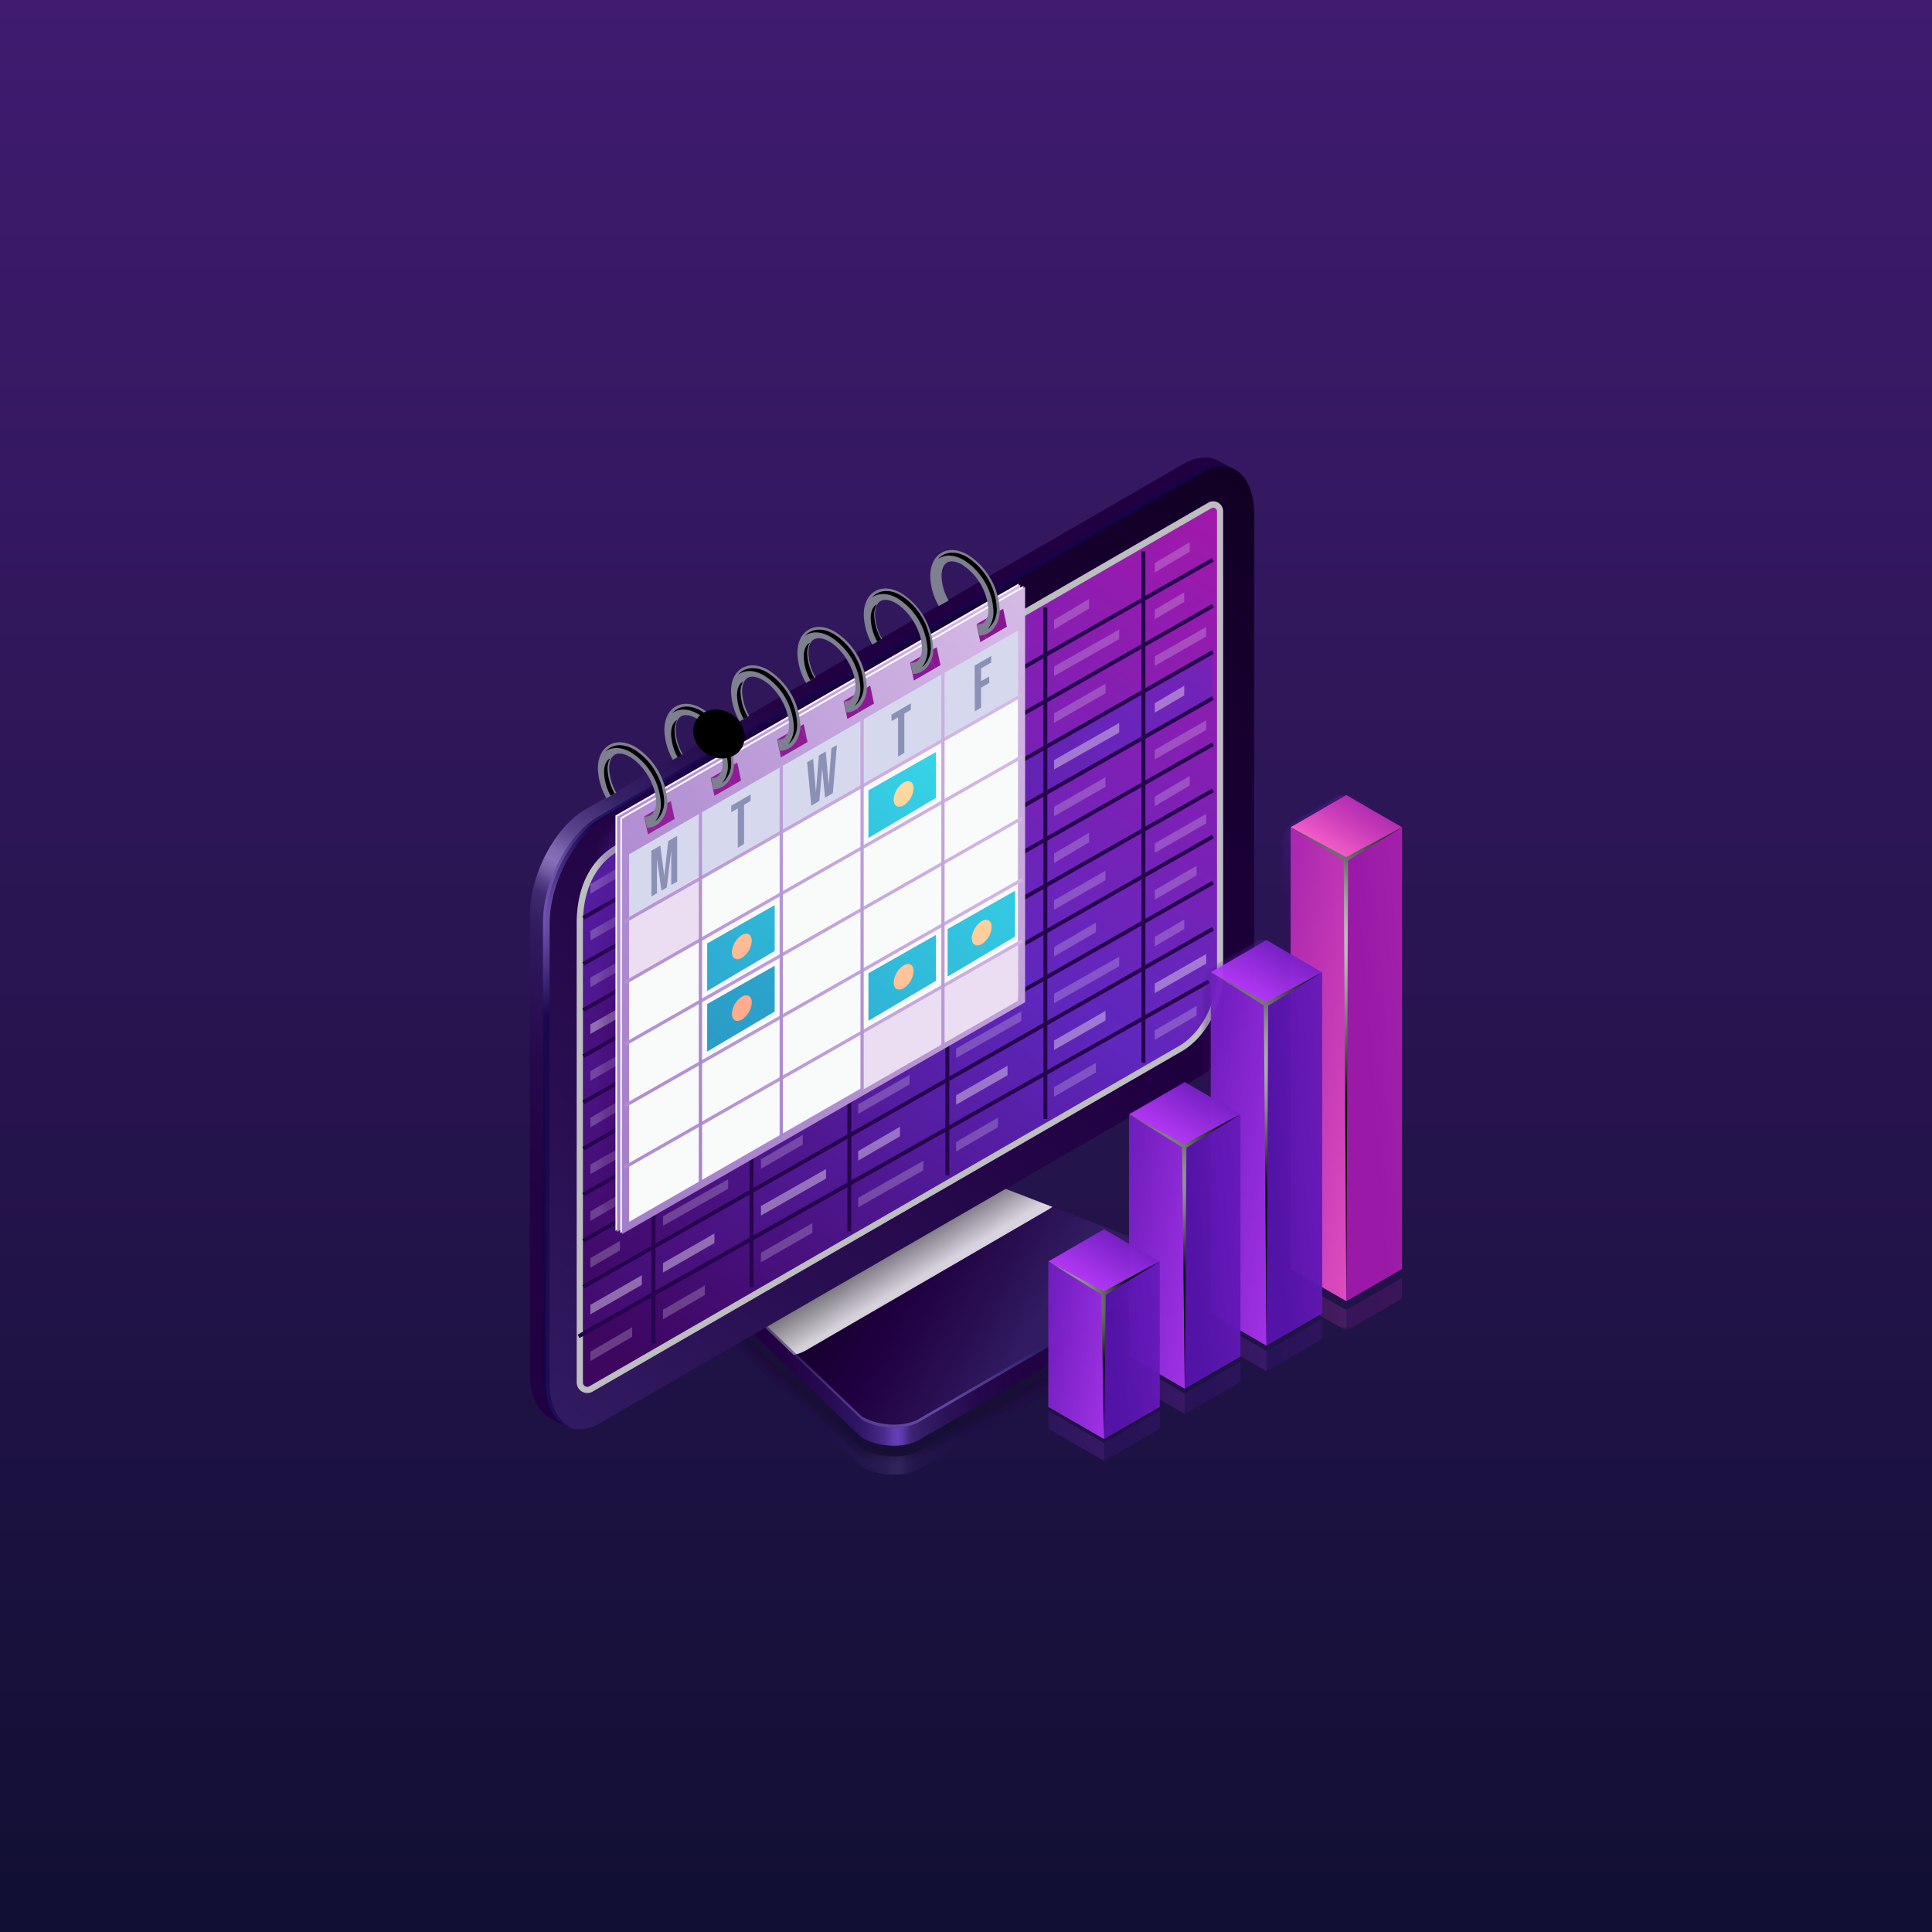 <svg xmlns="http://www.w3.org/2000/svg" xmlns:xlink="http://www.w3.org/1999/xlink" viewBox="0 0 512 512"><rect x="0" y="0" width="512" height="512" fill="#333333" stroke="none"/><defs><style>.cls-1{fill:url(#linear-gradient);}.cls-2{fill:url(#linear-gradient-2);}.cls-3{fill:url(#linear-gradient-3);}.cls-4{fill:url(#linear-gradient-4);}.cls-5{fill:none;}.cls-6{isolation:isolate;}.cls-7{fill:url(#linear-gradient-5);}.cls-150,.cls-151,.cls-157,.cls-158,.cls-165,.cls-166,.cls-8,.cls-9{opacity:0.2;}.cls-8{fill:url(#linear-gradient-6);}.cls-10,.cls-114,.cls-126,.cls-38{opacity:0;}.cls-11,.cls-115,.cls-127,.cls-39{opacity:0.09;}.cls-116,.cls-12,.cls-128,.cls-40{opacity:0.18;}.cls-117,.cls-129,.cls-13,.cls-41{opacity:0.27;}.cls-118,.cls-130,.cls-14,.cls-42{opacity:0.36;}.cls-119,.cls-131,.cls-15,.cls-43{opacity:0.45;}.cls-120,.cls-132,.cls-16,.cls-44{opacity:0.55;}.cls-121,.cls-133,.cls-17,.cls-45{opacity:0.64;}.cls-122,.cls-134,.cls-18,.cls-46{opacity:0.73;}.cls-123,.cls-135,.cls-19,.cls-47{opacity:0.82;}.cls-124,.cls-136,.cls-20,.cls-48{opacity:0.91;}.cls-21{fill:url(#linear-gradient-7);}.cls-22{fill:url(#linear-gradient-8);}.cls-23{opacity:0.82;fill:url(#linear-gradient-9);}.cls-23,.cls-27,.cls-37{mix-blend-mode:multiply;}.cls-24,.cls-29{opacity:0.6;}.cls-100,.cls-101,.cls-102,.cls-103,.cls-104,.cls-105,.cls-106,.cls-24,.cls-29,.cls-30,.cls-96,.cls-97,.cls-98,.cls-99{mix-blend-mode:screen;}.cls-24{fill:url(#radial-gradient);}.cls-25{fill:url(#linear-gradient-10);}.cls-26{fill:url(#linear-gradient-11);}.cls-27{fill:#bcbec0;}.cls-28{fill:url(#linear-gradient-12);}.cls-29{fill:url(#radial-gradient-2);}.cls-31,.cls-32{opacity:0.7;}.cls-31{fill:url(#linear-gradient-13);}.cls-32{fill:url(#linear-gradient-14);}.cls-33{fill:#25054d;}.cls-34,.cls-35,.cls-53{opacity:0.5;}.cls-35,.cls-36,.cls-54{fill:#ebdef3;}.cls-36,.cls-55,.cls-56,.cls-57,.cls-58,.cls-59{opacity:0.9;}.cls-37{opacity:0.3;}.cls-38{fill:url(#linear-gradient-15);}.cls-39{fill:url(#linear-gradient-16);}.cls-40{fill:url(#linear-gradient-17);}.cls-41{fill:url(#linear-gradient-18);}.cls-42{fill:url(#linear-gradient-19);}.cls-43{fill:url(#linear-gradient-20);}.cls-44{fill:url(#linear-gradient-21);}.cls-45{fill:url(#linear-gradient-22);}.cls-46{fill:url(#linear-gradient-23);}.cls-47{fill:url(#linear-gradient-24);}.cls-48{fill:url(#linear-gradient-25);}.cls-49{fill:url(#linear-gradient-26);}.cls-50{fill:#f9fafa;}.cls-51{fill:url(#linear-gradient-27);}.cls-52{fill:url(#linear-gradient-28);}.cls-53{fill:#b4b8e3;}.cls-55{fill:url(#New_Gradient_Swatch_copy_7);}.cls-56{fill:url(#New_Gradient_Swatch_copy_7-2);}.cls-57{fill:url(#New_Gradient_Swatch_copy_7-3);}.cls-58{fill:url(#New_Gradient_Swatch_copy_7-4);}.cls-59{fill:url(#New_Gradient_Swatch_copy_7-5);}.cls-60{fill:url(#linear-gradient-29);}.cls-61{fill:url(#linear-gradient-30);}.cls-62{fill:url(#linear-gradient-31);}.cls-63{fill:url(#linear-gradient-32);}.cls-64{fill:url(#linear-gradient-33);}.cls-65{fill:url(#linear-gradient-34);}.cls-66{fill:url(#linear-gradient-35);}.cls-67{fill:url(#linear-gradient-36);}.cls-68{fill:url(#linear-gradient-37);}.cls-69{clip-path:url(#clip-path);}.cls-70{fill:#931d96;}.cls-71{fill:#941e97;}.cls-72{fill:#951f97;}.cls-73{clip-path:url(#clip-path-2);}.cls-74{fill:#911c95;}.cls-75{fill:#921d96;}.cls-76{clip-path:url(#clip-path-3);}.cls-77{fill:#8e1a94;}.cls-78{fill:#8f1b95;}.cls-79{fill:#901b95;}.cls-80{clip-path:url(#clip-path-4);}.cls-81{fill:#8c1993;}.cls-82{fill:#8d1994;}.cls-83{clip-path:url(#clip-path-5);}.cls-84{fill:#8a1792;}.cls-85{fill:#8a1793;}.cls-86{clip-path:url(#clip-path-6);}.cls-87{fill:#881591;}.cls-88{fill:#881692;}.cls-89{fill:#891692;}.cls-90{fill:url(#linear-gradient-38);}.cls-91{fill:url(#linear-gradient-39);}.cls-92{fill:url(#linear-gradient-40);}.cls-93{fill:url(#linear-gradient-41);}.cls-94{fill:url(#linear-gradient-42);}.cls-95{fill:url(#linear-gradient-43);}.cls-96{fill:url(#radial-gradient-3);}.cls-97{fill:url(#radial-gradient-4);}.cls-98{fill:url(#radial-gradient-5);}.cls-99{fill:url(#radial-gradient-6);}.cls-100{fill:url(#radial-gradient-7);}.cls-101{fill:url(#radial-gradient-8);}.cls-102{fill:url(#radial-gradient-9);}.cls-103{fill:url(#radial-gradient-10);}.cls-104{fill:url(#radial-gradient-11);}.cls-105{fill:url(#radial-gradient-12);}.cls-106{fill:url(#radial-gradient-13);}.cls-107,.cls-145,.cls-152,.cls-159,.cls-167{mix-blend-mode:color-dodge;}.cls-107{fill:url(#radial-gradient-14);}.cls-108{fill:#8b90b5;}.cls-109{fill:url(#New_Gradient_Swatch_copy_8);}.cls-110{fill:url(#New_Gradient_Swatch_copy_8-2);}.cls-111{fill:url(#New_Gradient_Swatch_copy_8-3);}.cls-112{fill:url(#New_Gradient_Swatch_copy_8-4);}.cls-113{fill:url(#New_Gradient_Swatch_copy_8-5);}.cls-114{fill:url(#linear-gradient-44);}.cls-115{fill:url(#linear-gradient-45);}.cls-116{fill:url(#linear-gradient-46);}.cls-117{fill:url(#linear-gradient-47);}.cls-118{fill:url(#linear-gradient-48);}.cls-119{fill:url(#linear-gradient-49);}.cls-120{fill:url(#linear-gradient-50);}.cls-121{fill:url(#linear-gradient-51);}.cls-122{fill:url(#linear-gradient-52);}.cls-123{fill:url(#linear-gradient-53);}.cls-124{fill:url(#linear-gradient-54);}.cls-125{fill:url(#linear-gradient-55);}.cls-126{fill:url(#linear-gradient-56);}.cls-127{fill:url(#linear-gradient-57);}.cls-128{fill:url(#linear-gradient-58);}.cls-129{fill:url(#linear-gradient-59);}.cls-130{fill:url(#linear-gradient-60);}.cls-131{fill:url(#linear-gradient-61);}.cls-132{fill:url(#linear-gradient-62);}.cls-133{fill:url(#linear-gradient-63);}.cls-134{fill:url(#linear-gradient-64);}.cls-135{fill:url(#linear-gradient-65);}.cls-136{fill:url(#linear-gradient-66);}.cls-137{fill:url(#linear-gradient-67);}.cls-138{mask:url(#mask);}.cls-139{opacity:0.95;}.cls-140{fill:url(#New_Gradient_Swatch_copy_9);}.cls-141{fill:url(#New_Gradient_Swatch_copy_9-2);}.cls-142{fill:url(#New_Gradient_Swatch_copy_9-3);}.cls-143{fill:url(#New_Gradient_Swatch_copy_9-4);}.cls-144{fill:url(#New_Gradient_Swatch_copy_9-5);}.cls-145{fill:url(#Radial_Gradient_1);}.cls-146{mask:url(#mask-2);}.cls-147{fill:url(#linear-gradient-68);}.cls-148{fill:url(#linear-gradient-69);}.cls-149{fill:url(#linear-gradient-70);}.cls-150{fill:url(#linear-gradient-71);}.cls-151{fill:url(#linear-gradient-72);}.cls-152{fill:url(#Radial_Gradient_1-2);}.cls-153{mask:url(#mask-3);}.cls-154{fill:url(#linear-gradient-73);}.cls-155{fill:url(#linear-gradient-74);}.cls-156{fill:url(#linear-gradient-75);}.cls-157{fill:url(#linear-gradient-76);}.cls-158{fill:url(#linear-gradient-77);}.cls-159{fill:url(#Radial_Gradient_1-3);}.cls-160{mask:url(#mask-4);}.cls-161{fill:url(#linear-gradient-78);}.cls-162{fill:url(#linear-gradient-79);}.cls-163{fill:url(#linear-gradient-80);}.cls-164{fill:url(#linear-gradient-81);}.cls-165{fill:url(#linear-gradient-82);}.cls-166{fill:url(#linear-gradient-83);}.cls-167{fill:url(#Radial_Gradient_1-4);}</style><linearGradient id="linear-gradient" x1="6094.17" y1="1657.81" x2="6094.17" y2="1515.67" gradientTransform="translate(-5739.44 -1311.32)" gradientUnits="userSpaceOnUse"><stop offset="0.56" stop-color="#fff"/><stop offset="0.61" stop-color="#f5f4f5"/><stop offset="0.69" stop-color="#d8d8d9"/><stop offset="0.8" stop-color="#abaaab"/><stop offset="0.92" stop-color="#6c6c6d"/><stop offset="1" stop-color="#414042"/></linearGradient><linearGradient id="linear-gradient-2" x1="6115.34" y1="1617.72" x2="6115.34" y2="1502.31" gradientTransform="translate(-5781.78 -1258.37)" xlink:href="#linear-gradient"/><linearGradient id="linear-gradient-3" x1="6137" y1="1606.3" x2="6137" y2="1490.88" gradientTransform="translate(-5825.1 -1235.52)" xlink:href="#linear-gradient"/><linearGradient id="linear-gradient-4" x1="6158.39" y1="1592.96" x2="6158.39" y2="1477.54" gradientTransform="translate(-5867.88 -1208.84)" xlink:href="#linear-gradient"/><linearGradient id="linear-gradient-5" x1="-4.94" y1="-113.73" x2="-4.94" y2="336.27" gradientTransform="translate(260.22 129.41) scale(0.85 1.14)" gradientUnits="userSpaceOnUse"><stop offset="0" stop-color="#401b70"/><stop offset="1" stop-color="#110f33"/></linearGradient><linearGradient id="linear-gradient-6" x1="9428.96" y1="366.84" x2="9557.08" y2="366.84" gradientTransform="matrix(-1, 0, 0, 1, 9734.77, 0)" gradientUnits="userSpaceOnUse"><stop offset="0.06" stop-color="#200041"/><stop offset="0.26" stop-color="#210243"/><stop offset="0.36" stop-color="#25084b"/><stop offset="0.43" stop-color="#2c1358"/><stop offset="0.47" stop-color="#311b61"/><stop offset="0.48" stop-color="#351f65"/><stop offset="0.5" stop-color="#422c73"/><stop offset="0.51" stop-color="#584188"/><stop offset="0.52" stop-color="#765fa7"/><stop offset="0.53" stop-color="#8770b8"/><stop offset="0.54" stop-color="#7e67ae"/><stop offset="0.56" stop-color="#5c468d"/><stop offset="0.59" stop-color="#442e75"/><stop offset="0.61" stop-color="#362066"/><stop offset="0.63" stop-color="#311b61"/><stop offset="0.67" stop-color="#2a1155"/><stop offset="0.75" stop-color="#230446"/><stop offset="0.81" stop-color="#200041"/><stop offset="1" stop-color="#200041"/></linearGradient><linearGradient id="linear-gradient-7" x1="9428.96" y1="347.3" x2="9557.08" y2="347.3" gradientTransform="matrix(-1, 0, 0, 1, 9734.77, 0)" gradientUnits="userSpaceOnUse"><stop offset="0.06" stop-color="#200041"/><stop offset="0.26" stop-color="#210243"/><stop offset="0.36" stop-color="#25084b"/><stop offset="0.43" stop-color="#2c1358"/><stop offset="0.47" stop-color="#311b61"/><stop offset="0.48" stop-color="#341d65"/><stop offset="0.5" stop-color="#3c2273"/><stop offset="0.51" stop-color="#492b88"/><stop offset="0.52" stop-color="#5b38a7"/><stop offset="0.53" stop-color="#653fb8"/><stop offset="0.54" stop-color="#5f3aae"/><stop offset="0.56" stop-color="#49298d"/><stop offset="0.59" stop-color="#391d75"/><stop offset="0.61" stop-color="#2f1666"/><stop offset="0.63" stop-color="#2c1361"/><stop offset="0.67" stop-color="#270c55"/><stop offset="0.75" stop-color="#220346"/><stop offset="0.81" stop-color="#200041"/><stop offset="1" stop-color="#200041"/></linearGradient><linearGradient id="linear-gradient-8" x1="9463.24" y1="355.54" x2="9521.32" y2="323.41" gradientTransform="matrix(-1, 0, 0, 1, 9734.77, 0)" gradientUnits="userSpaceOnUse"><stop offset="0" stop-color="#311b61"/><stop offset="0.2" stop-color="#290f52"/><stop offset="0.49" stop-color="#200041"/><stop offset="1" stop-color="#0f001f"/></linearGradient><linearGradient id="linear-gradient-9" x1="9494.04" y1="340.35" x2="9505.44" y2="321.24" gradientTransform="matrix(-1, 0, 0, 1, 9734.77, 0)" gradientUnits="userSpaceOnUse"><stop offset="0" stop-color="#fff"/><stop offset="1"/></linearGradient><radialGradient id="radial-gradient" cx="9494.42" cy="366.33" r="45.58" gradientTransform="matrix(-1, 0, 0, 1, 9734.77, 0)" gradientUnits="userSpaceOnUse"><stop offset="0" stop-color="#af8afc"/><stop offset="1" stop-color="#10054d"/></radialGradient><linearGradient id="linear-gradient-10" x1="9588.06" y1="378.1" x2="9392" y2="106.81" xlink:href="#linear-gradient-8"/><linearGradient id="linear-gradient-11" x1="9418.52" y1="133.83" x2="9585.32" y2="384.65" gradientTransform="matrix(-1, 0, 0, 1, 9734.77, 0)" gradientUnits="userSpaceOnUse"><stop offset="0.01" stop-color="#9f19ab"/><stop offset="0.43" stop-color="#5f27bd"/><stop offset="0.9" stop-color="#3d065f"/></linearGradient><linearGradient id="linear-gradient-12" x1="9629.72" y1="384" x2="9475.4" y2="137.42" xlink:href="#linear-gradient-6"/><radialGradient id="radial-gradient-2" cx="9585.94" cy="243.58" r="26.27" xlink:href="#radial-gradient"/><linearGradient id="linear-gradient-13" x1="369.4" y1="31.59" x2="139.98" y2="371.37" gradientTransform="matrix(1, 0, 0, 1, 0, 0)" xlink:href="#linear-gradient-11"/><linearGradient id="linear-gradient-14" x1="369.4" y1="104.83" x2="139.98" y2="444.61" gradientTransform="matrix(1, 0, 0, 1, 0, 0)" xlink:href="#linear-gradient-11"/><linearGradient id="linear-gradient-15" x1="9765.58" y1="159.89" x2="9831.92" y2="286.38" gradientTransform="matrix(-1, 0, 0, 1, 9997.09, 0)" xlink:href="#linear-gradient-11"/><linearGradient id="linear-gradient-16" x1="9765.21" y1="160.15" x2="9831.42" y2="286.4" gradientTransform="matrix(-1, 0, 0, 1, 9997.09, 0)" xlink:href="#linear-gradient-11"/><linearGradient id="linear-gradient-17" x1="9764.85" y1="160.42" x2="9830.92" y2="286.41" gradientTransform="matrix(-1, 0, 0, 1, 9997.09, 0)" xlink:href="#linear-gradient-11"/><linearGradient id="linear-gradient-18" x1="9764.48" y1="160.68" x2="9830.43" y2="286.42" gradientTransform="matrix(-1, 0, 0, 1, 9997.09, 0)" xlink:href="#linear-gradient-11"/><linearGradient id="linear-gradient-19" x1="9764.12" y1="160.94" x2="9829.93" y2="286.43" gradientTransform="matrix(-1, 0, 0, 1, 9997.09, 0)" xlink:href="#linear-gradient-11"/><linearGradient id="linear-gradient-20" x1="9763.76" y1="161.2" x2="9829.44" y2="286.44" gradientTransform="matrix(-1, 0, 0, 1, 9997.09, 0)" xlink:href="#linear-gradient-11"/><linearGradient id="linear-gradient-21" x1="9763.4" y1="161.46" x2="9828.95" y2="286.45" gradientTransform="matrix(-1, 0, 0, 1, 9997.09, 0)" xlink:href="#linear-gradient-11"/><linearGradient id="linear-gradient-22" x1="9763.04" y1="161.72" x2="9828.46" y2="286.46" gradientTransform="matrix(-1, 0, 0, 1, 9997.09, 0)" xlink:href="#linear-gradient-11"/><linearGradient id="linear-gradient-23" x1="9762.68" y1="161.98" x2="9827.97" y2="286.47" gradientTransform="matrix(-1, 0, 0, 1, 9997.09, 0)" xlink:href="#linear-gradient-11"/><linearGradient id="linear-gradient-24" x1="9762.32" y1="162.24" x2="9827.48" y2="286.48" gradientTransform="matrix(-1, 0, 0, 1, 9997.09, 0)" xlink:href="#linear-gradient-11"/><linearGradient id="linear-gradient-25" x1="9761.97" y1="162.5" x2="9826.99" y2="286.49" gradientTransform="matrix(-1, 0, 0, 1, 9997.09, 0)" xlink:href="#linear-gradient-11"/><linearGradient id="linear-gradient-26" x1="9761.61" y1="162.75" x2="9826.51" y2="286.5" gradientTransform="matrix(-1, 0, 0, 1, 9997.09, 0)" xlink:href="#linear-gradient-11"/><linearGradient id="linear-gradient-27" x1="9776.07" y1="326.13" x2="9509.05" y2="94.65" gradientTransform="matrix(-1, 0, 0, 1, 9894.5, 0)" gradientUnits="userSpaceOnUse"><stop offset="0" stop-color="#9f79c8"/><stop offset="0.14" stop-color="#a580cb"/><stop offset="0.33" stop-color="#b492d3"/><stop offset="0.55" stop-color="#cdb0e1"/><stop offset="0.58" stop-color="#d1b4e3"/><stop offset="0.76" stop-color="#dbc4e9"/><stop offset="1" stop-color="#ebdef3"/></linearGradient><linearGradient id="linear-gradient-28" x1="9774.78" y1="326.7" x2="9507.75" y2="95.22" xlink:href="#linear-gradient-27"/><linearGradient id="New_Gradient_Swatch_copy_7" x1="150.81" y1="312.82" x2="278.22" y2="139.93" gradientUnits="userSpaceOnUse"><stop offset="0.04" stop-color="#138bbd"/><stop offset="0.23" stop-color="#169ac7"/><stop offset="0.59" stop-color="#1fc3df"/><stop offset="1" stop-color="#2af6ff"/></linearGradient><linearGradient id="New_Gradient_Swatch_copy_7-2" x1="173.82" y1="297.65" x2="301.24" y2="124.77" xlink:href="#New_Gradient_Swatch_copy_7"/><linearGradient id="New_Gradient_Swatch_copy_7-3" x1="182.28" y1="336.01" x2="309.69" y2="163.12" xlink:href="#New_Gradient_Swatch_copy_7"/><linearGradient id="New_Gradient_Swatch_copy_7-4" x1="159.13" y1="318.95" x2="286.55" y2="146.07" xlink:href="#New_Gradient_Swatch_copy_7"/><linearGradient id="New_Gradient_Swatch_copy_7-5" x1="190.27" y1="341.9" x2="317.69" y2="169.02" xlink:href="#New_Gradient_Swatch_copy_7"/><linearGradient id="linear-gradient-29" x1="9799.03" y1="320.59" x2="9520.74" y2="79.35" gradientTransform="matrix(-0.87, -0.49, -0.49, 0.87, 8732.5, 4816.69)" xlink:href="#linear-gradient-27"/><linearGradient id="linear-gradient-30" x1="9794.04" y1="332.56" x2="9515.75" y2="91.32" gradientTransform="matrix(-0.87, -0.49, -0.49, 0.87, 8740.57, 4818.83)" xlink:href="#linear-gradient-27"/><linearGradient id="linear-gradient-31" x1="9789.05" y1="344.53" x2="9510.76" y2="103.29" gradientTransform="matrix(-0.87, -0.49, -0.49, 0.87, 8748.63, 4820.96)" xlink:href="#linear-gradient-27"/><linearGradient id="linear-gradient-32" x1="9784.06" y1="356.51" x2="9505.77" y2="115.26" gradientTransform="matrix(-0.87, -0.49, -0.49, 0.87, 8756.7, 4823.09)" xlink:href="#linear-gradient-27"/><linearGradient id="linear-gradient-33" x1="9779.07" y1="368.48" x2="9500.78" y2="127.24" gradientTransform="matrix(-0.87, -0.49, -0.49, 0.87, 8764.79, 4825.18)" xlink:href="#linear-gradient-27"/><linearGradient id="linear-gradient-34" x1="9758" y1="326.06" x2="9510.39" y2="111.42" xlink:href="#linear-gradient-27"/><linearGradient id="linear-gradient-35" x1="9763.13" y1="324.23" x2="9515.52" y2="109.58" xlink:href="#linear-gradient-27"/><linearGradient id="linear-gradient-36" x1="9768.26" y1="322.39" x2="9520.65" y2="107.74" xlink:href="#linear-gradient-27"/><linearGradient id="linear-gradient-37" x1="9773.39" y1="320.55" x2="9525.78" y2="105.9" xlink:href="#linear-gradient-27"/><clipPath id="clip-path"><polygon class="cls-5" points="170.72 216.35 177.77 212.28 178.77 217.03 171.71 221.11 170.72 216.35"/></clipPath><clipPath id="clip-path-2"><polygon class="cls-5" points="188.34 206.16 195.39 202.09 196.38 206.84 189.33 210.92 188.34 206.16"/></clipPath><clipPath id="clip-path-3"><polygon class="cls-5" points="205.95 195.97 213 191.9 214 196.65 206.94 200.73 205.95 195.97"/></clipPath><clipPath id="clip-path-4"><polygon class="cls-5" points="223.57 185.78 230.62 181.71 231.61 186.46 224.56 190.54 223.57 185.78"/></clipPath><clipPath id="clip-path-5"><polygon class="cls-5" points="241.18 175.59 248.23 171.52 249.23 176.27 242.18 180.35 241.18 175.59"/></clipPath><clipPath id="clip-path-6"><polygon class="cls-5" points="258.8 165.4 265.85 161.33 266.84 166.08 259.79 170.16 258.8 165.4"/></clipPath><linearGradient id="linear-gradient-38" x1="9726.94" y1="189.51" x2="9705.58" y2="169.19" gradientTransform="matrix(-1, 0, 0, 1, 9888.87, -11.63)" gradientUnits="userSpaceOnUse"><stop offset="0" stop-color="#7e7f90"/><stop offset="0.53" stop-color="#9d9eb3"/><stop offset="1" stop-color="#d4d1d8"/></linearGradient><linearGradient id="linear-gradient-39" x1="9709.29" y1="179.39" x2="9687.93" y2="159.06" xlink:href="#linear-gradient-38"/><linearGradient id="linear-gradient-40" x1="9691.64" y1="169.26" x2="9670.28" y2="148.94" xlink:href="#linear-gradient-38"/><linearGradient id="linear-gradient-41" x1="9673.98" y1="159.14" x2="9652.63" y2="138.81" xlink:href="#linear-gradient-38"/><linearGradient id="linear-gradient-42" x1="9656.33" y1="149.01" x2="9634.98" y2="128.68" xlink:href="#linear-gradient-38"/><linearGradient id="linear-gradient-43" x1="9638.68" y1="138.88" x2="9617.32" y2="118.56" xlink:href="#linear-gradient-38"/><radialGradient id="radial-gradient-3" cx="9719.27" cy="181.08" r="9.02" gradientTransform="matrix(-1, 0, 0, 1, 9888.87, -11.63)" gradientUnits="userSpaceOnUse"><stop offset="0" stop-color="#fff"/><stop offset="0.33" stop-color="#b7b6b6"/><stop offset="1"/></radialGradient><radialGradient id="radial-gradient-4" cx="9725.14" cy="182.17" r="4.98" xlink:href="#radial-gradient-3"/><radialGradient id="radial-gradient-5" cx="9701.48" cy="170.96" r="9.02" xlink:href="#radial-gradient-3"/><radialGradient id="radial-gradient-6" cx="9707.34" cy="172.06" r="4.98" xlink:href="#radial-gradient-3"/><radialGradient id="radial-gradient-7" cx="9683.96" cy="160.84" r="9.02" xlink:href="#radial-gradient-3"/><radialGradient id="radial-gradient-8" cx="9689.82" cy="161.94" r="4.98" xlink:href="#radial-gradient-3"/><radialGradient id="radial-gradient-9" cx="9666.26" cy="150.64" r="9.02" xlink:href="#radial-gradient-3"/><radialGradient id="radial-gradient-10" cx="9672.12" cy="151.73" r="4.98" xlink:href="#radial-gradient-3"/><radialGradient id="radial-gradient-11" cx="9648.46" cy="140.52" r="9.02" xlink:href="#radial-gradient-3"/><radialGradient id="radial-gradient-12" cx="9654.32" cy="141.61" r="4.98" xlink:href="#radial-gradient-3"/><radialGradient id="radial-gradient-13" cx="9630.94" cy="130.4" r="9.02" xlink:href="#radial-gradient-3"/><radialGradient id="radial-gradient-14" cx="13757.04" cy="-759.16" r="9.47" gradientTransform="matrix(-0.4, -0.61, 0.6, -0.3, 6080.97, 8416.21)" gradientUnits="userSpaceOnUse"><stop offset="0" stop-color="#f49587"/><stop offset="0.12" stop-color="#bd7368"/><stop offset="0.24" stop-color="#8b554d"/><stop offset="0.36" stop-color="#603b35"/><stop offset="0.48" stop-color="#3e2622"/><stop offset="0.61" stop-color="#231513"/><stop offset="0.74" stop-color="#0f0908"/><stop offset="0.86" stop-color="#040202"/><stop offset="1"/></radialGradient><linearGradient id="New_Gradient_Swatch_copy_8" x1="196.62" y1="319.28" x2="287.01" y2="191.86" gradientUnits="userSpaceOnUse"><stop offset="0.04" stop-color="#ffa98c"/><stop offset="0.32" stop-color="#ffb892"/><stop offset="0.86" stop-color="#fee1a3"/><stop offset="1" stop-color="#feeca8"/></linearGradient><linearGradient id="New_Gradient_Swatch_copy_8-2" x1="204.86" y1="325.12" x2="295.25" y2="197.71" xlink:href="#New_Gradient_Swatch_copy_8"/><linearGradient id="New_Gradient_Swatch_copy_8-3" x1="173.75" y1="303.05" x2="264.14" y2="175.64" xlink:href="#New_Gradient_Swatch_copy_8"/><linearGradient id="New_Gradient_Swatch_copy_8-4" x1="187.17" y1="280.45" x2="277.56" y2="153.03" xlink:href="#New_Gradient_Swatch_copy_8"/><linearGradient id="New_Gradient_Swatch_copy_8-5" x1="164.3" y1="296.35" x2="254.69" y2="168.94" xlink:href="#New_Gradient_Swatch_copy_8"/><linearGradient id="linear-gradient-44" x1="9626.2" y1="194.07" x2="9654.53" y2="248.08" gradientTransform="matrix(-1, 0, 0, 1, 9997.09, 0)" xlink:href="#linear-gradient-11"/><linearGradient id="linear-gradient-45" x1="9626.05" y1="194.18" x2="9654.32" y2="248.09" gradientTransform="matrix(-1, 0, 0, 1, 9997.09, 0)" xlink:href="#linear-gradient-11"/><linearGradient id="linear-gradient-46" x1="9625.89" y1="194.29" x2="9654.11" y2="248.09" gradientTransform="matrix(-1, 0, 0, 1, 9997.09, 0)" xlink:href="#linear-gradient-11"/><linearGradient id="linear-gradient-47" x1="9625.73" y1="194.41" x2="9653.89" y2="248.1" gradientTransform="matrix(-1, 0, 0, 1, 9997.09, 0)" xlink:href="#linear-gradient-11"/><linearGradient id="linear-gradient-48" x1="9625.58" y1="194.52" x2="9653.68" y2="248.1" gradientTransform="matrix(-1, 0, 0, 1, 9997.09, 0)" xlink:href="#linear-gradient-11"/><linearGradient id="linear-gradient-49" x1="9625.42" y1="194.63" x2="9653.47" y2="248.11" gradientTransform="matrix(-1, 0, 0, 1, 9997.09, 0)" xlink:href="#linear-gradient-11"/><linearGradient id="linear-gradient-50" x1="9625.27" y1="194.74" x2="9653.26" y2="248.11" gradientTransform="matrix(-1, 0, 0, 1, 9997.09, 0)" xlink:href="#linear-gradient-11"/><linearGradient id="linear-gradient-51" x1="9625.12" y1="194.85" x2="9653.05" y2="248.12" gradientTransform="matrix(-1, 0, 0, 1, 9997.09, 0)" xlink:href="#linear-gradient-11"/><linearGradient id="linear-gradient-52" x1="9624.96" y1="194.96" x2="9652.84" y2="248.12" gradientTransform="matrix(-1, 0, 0, 1, 9997.09, 0)" xlink:href="#linear-gradient-11"/><linearGradient id="linear-gradient-53" x1="9624.81" y1="195.07" x2="9652.64" y2="248.13" gradientTransform="matrix(-1, 0, 0, 1, 9997.09, 0)" xlink:href="#linear-gradient-11"/><linearGradient id="linear-gradient-54" x1="9624.66" y1="195.18" x2="9652.43" y2="248.13" gradientTransform="matrix(-1, 0, 0, 1, 9997.09, 0)" xlink:href="#linear-gradient-11"/><linearGradient id="linear-gradient-55" x1="9624.51" y1="195.29" x2="9652.22" y2="248.13" gradientTransform="matrix(-1, 0, 0, 1, 9997.09, 0)" xlink:href="#linear-gradient-11"/><linearGradient id="linear-gradient-56" x1="9647.44" y1="232.46" x2="9675.77" y2="286.47" gradientTransform="matrix(-1, 0, 0, 1, 9997.09, 0)" xlink:href="#linear-gradient-11"/><linearGradient id="linear-gradient-57" x1="9647.28" y1="232.57" x2="9675.55" y2="286.48" gradientTransform="matrix(-1, 0, 0, 1, 9997.09, 0)" xlink:href="#linear-gradient-11"/><linearGradient id="linear-gradient-58" x1="9647.13" y1="232.68" x2="9675.34" y2="286.48" gradientTransform="matrix(-1, 0, 0, 1, 9997.09, 0)" xlink:href="#linear-gradient-11"/><linearGradient id="linear-gradient-59" x1="9646.97" y1="232.79" x2="9675.13" y2="286.49" gradientTransform="matrix(-1, 0, 0, 1, 9997.09, 0)" xlink:href="#linear-gradient-11"/><linearGradient id="linear-gradient-60" x1="9646.82" y1="232.91" x2="9674.92" y2="286.49" gradientTransform="matrix(-1, 0, 0, 1, 9997.09, 0)" xlink:href="#linear-gradient-11"/><linearGradient id="linear-gradient-61" x1="9646.66" y1="233.02" x2="9674.71" y2="286.5" gradientTransform="matrix(-1, 0, 0, 1, 9997.09, 0)" xlink:href="#linear-gradient-11"/><linearGradient id="linear-gradient-62" x1="9646.51" y1="233.13" x2="9674.5" y2="286.5" gradientTransform="matrix(-1, 0, 0, 1, 9997.09, 0)" xlink:href="#linear-gradient-11"/><linearGradient id="linear-gradient-63" x1="9646.35" y1="233.24" x2="9674.29" y2="286.51" gradientTransform="matrix(-1, 0, 0, 1, 9997.09, 0)" xlink:href="#linear-gradient-11"/><linearGradient id="linear-gradient-64" x1="9646.2" y1="233.35" x2="9674.08" y2="286.51" gradientTransform="matrix(-1, 0, 0, 1, 9997.09, 0)" xlink:href="#linear-gradient-11"/><linearGradient id="linear-gradient-65" x1="9646.05" y1="233.46" x2="9673.87" y2="286.51" gradientTransform="matrix(-1, 0, 0, 1, 9997.09, 0)" xlink:href="#linear-gradient-11"/><linearGradient id="linear-gradient-66" x1="9645.9" y1="233.57" x2="9673.66" y2="286.52" gradientTransform="matrix(-1, 0, 0, 1, 9997.09, 0)" xlink:href="#linear-gradient-11"/><linearGradient id="linear-gradient-67" x1="9645.75" y1="233.68" x2="9673.46" y2="286.52" gradientTransform="matrix(-1, 0, 0, 1, 9997.09, 0)" xlink:href="#linear-gradient-11"/><mask id="mask" x="328.33" y="195.95" width="52.81" height="156.71" maskUnits="userSpaceOnUse"><rect class="cls-1" x="328.33" y="195.95" width="52.81" height="156.27" transform="translate(709.47 548.18) rotate(180)"/></mask><linearGradient id="New_Gradient_Swatch_copy_9" x1="3054.53" y1="205.12" x2="3042.19" y2="226.49" gradientTransform="translate(-2689.59)" gradientUnits="userSpaceOnUse"><stop offset="0.04" stop-color="#9f19ab"/><stop offset="0.24" stop-color="#ae25b1"/><stop offset="0.65" stop-color="#d744bf"/><stop offset="1" stop-color="#ff63ce"/></linearGradient><linearGradient id="New_Gradient_Swatch_copy_9-2" x1="3046.95" y1="282.55" x2="3155.08" y2="274.26" xlink:href="#New_Gradient_Swatch_copy_9"/><linearGradient id="New_Gradient_Swatch_copy_9-3" x1="3005.05" y1="276.33" x2="3070.32" y2="287.27" xlink:href="#New_Gradient_Swatch_copy_9"/><linearGradient id="New_Gradient_Swatch_copy_9-4" x1="3049.34" y1="346" x2="3119.55" y2="340.62" xlink:href="#New_Gradient_Swatch_copy_9"/><linearGradient id="New_Gradient_Swatch_copy_9-5" x1="3022.78" y1="342.94" x2="3053.97" y2="348.17" xlink:href="#New_Gradient_Swatch_copy_9"/><radialGradient id="Radial_Gradient_1" cx="3034.09" cy="250.1" r="45.43" gradientTransform="translate(-2689.59)" xlink:href="#linear-gradient-9"/><mask id="mask-2" x="307.16" y="237.12" width="52.81" height="126.89" maskUnits="userSpaceOnUse"><rect class="cls-2" x="307.16" y="237.12" width="52.81" height="126.89" transform="translate(667.13 601.13) rotate(180)"/></mask><linearGradient id="linear-gradient-68" x1="3033.36" y1="243.56" x2="3021.02" y2="264.93" gradientTransform="translate(-2689.59)" gradientUnits="userSpaceOnUse"><stop offset="0" stop-color="#5513ab"/><stop offset="1" stop-color="#be3bff"/></linearGradient><linearGradient id="linear-gradient-69" x1="3026.35" y1="307.62" x2="3125.42" y2="300.02" xlink:href="#linear-gradient-68"/><linearGradient id="linear-gradient-70" x1="2988.11" y1="302.16" x2="3045.25" y2="311.73" xlink:href="#linear-gradient-68"/><linearGradient id="linear-gradient-71" x1="3028.18" y1="356.78" x2="3098.33" y2="351.4" xlink:href="#linear-gradient-68"/><linearGradient id="linear-gradient-72" x1="3001.63" y1="353.73" x2="3032.78" y2="358.94" xlink:href="#linear-gradient-68"/><radialGradient id="Radial_Gradient_1-2" cx="3012.92" cy="281.99" r="36.6" gradientTransform="translate(-2689.59)" xlink:href="#linear-gradient-9"/><mask id="mask-3" x="285.5" y="248.55" width="52.81" height="126.89" maskUnits="userSpaceOnUse"><rect class="cls-3" x="285.5" y="248.55" width="52.81" height="126.89" transform="translate(623.81 623.98) rotate(180)"/></mask><linearGradient id="linear-gradient-73" x1="3011.7" y1="281.18" x2="2999.36" y2="302.55" xlink:href="#linear-gradient-68"/><linearGradient id="linear-gradient-74" x1="3005.26" y1="332.09" x2="3095.42" y2="325.18" xlink:href="#linear-gradient-68"/><linearGradient id="linear-gradient-75" x1="2970.61" y1="327.37" x2="3019.75" y2="335.61" xlink:href="#linear-gradient-68"/><linearGradient id="linear-gradient-76" x1="3006.52" y1="368.09" x2="3076.68" y2="362.71" xlink:href="#linear-gradient-68"/><linearGradient id="linear-gradient-77" x1="2979.97" y1="365.04" x2="3011.13" y2="370.26" xlink:href="#linear-gradient-68"/><radialGradient id="Radial_Gradient_1-3" cx="2991.26" cy="313.17" r="28.21" gradientTransform="translate(-2689.59)" xlink:href="#linear-gradient-9"/><mask id="mask-4" x="264.11" y="261.89" width="52.81" height="126.89" maskUnits="userSpaceOnUse"><rect class="cls-4" x="264.11" y="261.89" width="52.81" height="126.89" transform="translate(581.03 650.66) rotate(180)"/></mask><linearGradient id="linear-gradient-78" x1="2990.31" y1="320.19" x2="2977.97" y2="341.56" xlink:href="#linear-gradient-68"/><linearGradient id="linear-gradient-79" x1="2990.31" y1="358.41" x2="2977.97" y2="379.78" xlink:href="#linear-gradient-68"/><linearGradient id="linear-gradient-80" x1="2984.42" y1="358.23" x2="3065.86" y2="351.98" xlink:href="#linear-gradient-68"/><linearGradient id="linear-gradient-81" x1="2953.3" y1="354.23" x2="2994.6" y2="361.15" xlink:href="#linear-gradient-68"/><linearGradient id="linear-gradient-82" x1="2985.14" y1="380.85" x2="3055.1" y2="375.48" xlink:href="#linear-gradient-68"/><linearGradient id="linear-gradient-83" x1="2958.67" y1="377.81" x2="2989.65" y2="383" xlink:href="#linear-gradient-68"/><radialGradient id="Radial_Gradient_1-4" cx="2969.87" cy="345.87" r="20.59" gradientTransform="translate(-2689.59)" xlink:href="#linear-gradient-9"/></defs><g class="cls-6"><g id="Layer_2" data-name="Layer 2"><g id="Revenue"><rect class="cls-7" width="512" height="512"/><path class="cls-8" d="M189.22,345.05c0,1.72,1.25,3.53,3.7,4.95l35.47,33.84c4.48,2.59,11.27,2.87,15.15.63L308.06,347c1.88-1.08,2.72-2.56,2.6-4.09a1.87,1.87,0,0,1,0,.27v4.87a4.55,4.55,0,0,1-2.62,3.74l-64.52,37.46c-3.88,2.25-10.67,2-15.15-.62l-35.47-33.85c-2.48-1.44-3.74-3.28-3.71-5C189.22,349.46,189.17,346.25,189.22,345.05Z"/><g class="cls-9"><path class="cls-10" d="M237,388.64a18.67,18.67,0,0,0,9.29-2.24l64.52-37.47c3.38-2,5.33-5.05,5.33-8.49,0-3.77-2.34-7.29-6.42-9.64L253.06,309a22.86,22.86,0,0,0-11.28-2.87,18.57,18.57,0,0,0-9.29,2.24l-43.36,25.4a9.83,9.83,0,0,0-5.33,8.49c0,3.77,2.34,7.29,6.42,9.64l35.46,33.85A22.86,22.86,0,0,0,237,388.64Z"/><path class="cls-11" d="M232.73,308.82l-42.87,25.12-.53.31a8.94,8.94,0,0,0-4.7,8.48c.2,3.43,2.77,7.24,6.47,9.38l34.83,33.23A21.7,21.7,0,0,0,237.56,388a19.79,19.79,0,0,0,9.12-2.43l63.84-37.08c3.25-1.88,5.1-4.83,5.08-8.1,0-3.57-2.25-6.92-6.17-9.18l-56.26-21.64a23.45,23.45,0,0,0-4.09-1.76,24.23,24.23,0,0,0-7.11-1.17A18.18,18.18,0,0,0,232.73,308.82Z"/><path class="cls-12" d="M233,309.24l-42.92,25.15s-.51.29-.54.32a8.16,8.16,0,0,0-4.06,8.47c.36,3.07,3.19,7.19,6.53,9.11l34.18,32.62a20.75,20.75,0,0,0,12,2.47,21.16,21.16,0,0,0,8.94-2.62l63.17-36.69c3.13-1.8,4.87-4.61,4.84-7.71,0-3.37-2.17-6.55-5.92-8.71l-55.91-21.51a27.5,27.5,0,0,0-4.07-1.73,23.76,23.76,0,0,0-7-1.25A17.77,17.77,0,0,0,233,309.24Z"/><path class="cls-13" d="M233.23,309.67l-43,25.17-.53.32c-3.36,2-4.6,5.3-3.43,8.47,0,2.75,3.62,7.13,6.59,8.85l33.54,32a19.93,19.93,0,0,0,12.34,2.26c2.57,0,6.92-1.74,8.76-2.8L310,347.65c3-1.73,4.63-4.39,4.58-7.32,0-3.18-2.09-6.18-5.67-8.25l-55.56-21.37a30.42,30.42,0,0,0-4-1.71,23.68,23.68,0,0,0-7-1.34A17.48,17.48,0,0,0,233.23,309.67Z"/><path class="cls-14" d="M233.47,310.09l-43,25.21-.53.32c-3.35,2.07-4.36,5.38-2.8,8.46,0,2.4,4,7.08,6.64,8.58l32.9,31.4a19.28,19.28,0,0,0,12.7,2.06c2.25,0,7-2.05,8.59-3l61.83-35.91c2.86-1.65,4.4-4.17,4.34-6.93-.06-3-2-5.81-5.43-7.79l-55.2-21.23a36.26,36.26,0,0,0-4-1.68,23.74,23.74,0,0,0-6.9-1.43A17.21,17.21,0,0,0,233.47,310.09Z"/><path class="cls-15" d="M233.72,310.52l-43.07,25.23c-.09.05-.46.27-.53.33-3.35,2.1-4.11,5.46-2.17,8.45,0,2.06,4.48,7,6.7,8.32l32.26,30.79a18.69,18.69,0,0,0,13,1.85c1.93,0,7-2.37,8.42-3.17l61.17-35.52c2.72-1.58,4.16-3.95,4.09-6.54-.09-2.79-1.93-5.45-5.18-7.33l-54.85-21.1a43.18,43.18,0,0,0-4-1.65,23.34,23.34,0,0,0-6.83-1.51A16.73,16.73,0,0,0,233.72,310.52Z"/><path class="cls-16" d="M234,311l-43.11,25.26-.53.32c-3.34,2.14-3.87,5.54-1.54,8.45,0,1.72,4.9,7,6.76,8l31.62,30.18a18.21,18.21,0,0,0,13.39,1.65c1.61,0,7.09-2.69,8.25-3.36l60.49-35.13c2.59-1.49,3.94-3.73,3.84-6.15-.1-2.59-1.84-5.08-4.93-6.86l-54.49-21c-.57-.33-3.34-1.38-4-1.63a23.6,23.6,0,0,0-6.76-1.59A16.42,16.42,0,0,0,234,311Z"/><path class="cls-17" d="M234.21,311.37,191,336.66l-.53.33c-3.33,2.16-3.62,5.62-.9,8.44,0,1.37,5.33,6.93,6.81,7.79l31,29.56a17.85,17.85,0,0,0,13.75,1.45c1.29,0,7.15-3,8.07-3.54L309,345.94c2.46-1.41,3.71-3.51,3.6-5.75s-1.76-4.72-4.69-6.41L253.82,313c-.46-.27-3.46-1.4-4-1.61a23,23,0,0,0-6.69-1.67A16,16,0,0,0,234.21,311.37Z"/><path class="cls-18" d="M234.46,311.8l-43.22,25.32c-.13.08-.41.24-.53.33-3.32,2.19-3.38,5.7-.27,8.43,0,1,5.76,6.88,6.87,7.52l30.34,29c4.14,2.38,10.16,2.87,14.1,1.24,1,0,7.2-3.33,7.9-3.73l59.15-34.35c2.32-1.34,3.47-3.29,3.34-5.37s-1.67-4.35-4.43-5.94l-53.78-20.69c-.35-.2-3.57-1.42-4-1.58a22.93,22.93,0,0,0-6.62-1.76A15.7,15.7,0,0,0,234.46,311.8Z"/><path class="cls-19" d="M234.7,312.23l-43.26,25.34-.53.33c-3.31,2.23-3.14,5.79.36,8.43,0,.69,6.19,6.83,6.93,7.26l29.7,28.34c4.25,2.46,10.53,2.87,14.45,1,.64,0,7.26-3.65,7.72-3.91l58.48-34c2.19-1.26,3.24-3.07,3.1-5s-1.59-4-4.19-5.48L254,314.08c-.22-.13-3.67-1.44-3.93-1.55a23.28,23.28,0,0,0-6.56-1.85A15.38,15.38,0,0,0,234.7,312.23Z"/><path class="cls-20" d="M235,312.65,191.64,338l-.53.33c-3.31,2.25-2.9,5.87,1,8.42,0,.35,6.61,6.78,7,7l29.06,27.73c4.37,2.53,10.9,2.88,14.81.84.32,0,7.31-4,7.54-4.1l57.81-33.58c2.06-1.18,3-2.85,2.85-4.58s-1.5-3.62-3.93-5l-53.08-20.42c-.11-.06-3.79-1.47-3.91-1.52a22.92,22.92,0,0,0-6.49-1.93A15.05,15.05,0,0,0,235,312.65Z"/><path d="M243.54,381.71l64.52-37.47c3.88-2.25,3.4-6.16-1.09-8.75l-56.62-21.78c-4.48-2.59-11.27-2.87-15.16-.63l-43.35,25.4c-3.89,2.24-3.4,6.16,1.08,8.75l35.47,33.85C232.87,383.67,239.66,384,243.54,381.71Z"/></g><path class="cls-21" d="M243.54,381.62l64.52-37.47a4.53,4.53,0,0,0,2.62-3.73v-4.88c0-1.7-1.29,1.26-3.71-.14l-56.62-21.78c-4.48-2.59-11.27-2.87-15.16-.63l-43.35,25.4c-1.3.75-2.24-2.43-2.58-1.42-.11.34,0,4.8,0,5.15,0,1.74,1.23,3.59,3.71,5L228.39,381C232.87,383.58,239.66,383.86,243.54,381.62Z"/><path class="cls-22" d="M243.54,376.83l64.52-37.47c3.88-2.24,3.4-6.16-1.09-8.75l-56.62-21.78c-4.48-2.59-11.27-2.87-15.16-.62l-43.35,25.4c-3.89,2.24-3.4,6.16,1.08,8.75l35.47,33.84C232.87,378.79,239.66,379.08,243.54,376.83Z"/><path class="cls-23" d="M191.84,333.61l43.35-25.4c3.89-2.25,10.68-2,15.16.62l28.53,11a7.7,7.7,0,0,1-.89.61l-64.51,37.47a11.11,11.11,0,0,1-3.09,1.14l-17.47-16.67C188.44,339.77,188,335.85,191.84,333.61Z"/><path class="cls-24" d="M192.92,341.55l35.47,33.84c4.48,2.59,11.27,2.87,15.15.63l64.52-37.47a4.64,4.64,0,0,0,2.59-3.44c.2,1.59-.64,3.13-2.59,4.25l-64.52,37.47c-3.88,2.25-10.67,2-15.15-.63l-35.47-33.84c-2.62-1.52-3.86-3.49-3.68-5.31C189.44,338.63,190.69,340.25,192.92,341.55Z"/><path class="cls-25" d="M159.26,377,317.7,285.49c8.1-4.68,14.67-17.22,14.67-28V136.29c0-10.8-6.57-15.77-14.67-11.09L159.26,216.75c-8.1,4.68-14.67,17.23-14.67,28V366C144.59,376.75,151.16,381.72,159.26,377Z"/><path class="cls-26" d="M157.37,368.6l156.21-90.24c6.52-4.15,10.55-12.42,10.55-20.9v-122a2.61,2.61,0,0,0-3.92-2.24l-.46.27L163.38,223.88c-7.76,4.48-10.55,12.43-10.55,20.9V366.36a2.81,2.81,0,0,0,4.2,2.44Z"/><path class="cls-27" d="M152.83,244.78V366.36a2.81,2.81,0,0,0,4.2,2.44l.34-.2,156.21-90.24c6.52-4.15,10.55-12.42,10.55-20.9v-122a2.61,2.61,0,0,0-3.92-2.24l-.46.27L163.38,223.88C155.62,228.36,152.83,236.31,152.83,244.78Zm1.65,0c0-6.33,1.68-14.84,9.72-19.47l156.85-90.64a1,1,0,0,1,.47-.13,1,1,0,0,1,1,1v122c0,8.07-3.84,15.73-9.72,19.47L156.21,367.37a1.15,1.15,0,0,1-1.73-1Z"/><path class="cls-28" d="M155.1,214.54,313.54,123c3.21-1.85,6.17-2.19,8.59-1.26.3.12,4.39,2.29,4.68,2.45h0c-2.49-1.21-5.66-1-9.12,1L159.26,216.75c-8.1,4.68-14.67,17.23-14.67,28V366c0,6.74,2.56,11.21,6.45,12.48a2.4,2.4,0,0,1-1.28-.44c-.19-.11-4.63-2.61-4.8-2.73-2.79-2-4.53-6-4.53-11.52V242.57C140.43,231.77,147,219.22,155.1,214.54Z"/><path class="cls-29" d="M158.55,216.4,317,124.85c3.32-1.92,6.37-2.19,8.83-1.13a10.78,10.78,0,0,0-7.07,1.66L160.31,216.93c-8.1,4.67-14.66,17.22-14.66,28V366.13c0,6.37,2.29,10.69,5.83,12.22-4.53-.72-7.59-5.37-7.59-12.75V244.42C143.89,233.62,150.45,221.08,158.55,216.4Z"/><g class="cls-30"><polygon class="cls-31" points="321.28 184.55 321.28 172.82 154.83 267.68 154.83 279.31 321.28 184.55"/><polygon class="cls-32" points="321.28 257.79 321.28 246.06 154.83 340.92 154.83 352.55 321.28 257.79"/><rect class="cls-33" x="142.03" y="195.24" width="191.97" height="1.04" transform="translate(-65.67 143.29) rotate(-29.63)"/><rect class="cls-33" x="142.03" y="207.47" width="191.97" height="1.04" transform="translate(-71.71 144.89) rotate(-29.63)"/><rect class="cls-33" x="142.03" y="219.69" width="191.97" height="1.04" transform="translate(-77.76 146.49) rotate(-29.63)"/><rect class="cls-33" x="142.03" y="231.92" width="191.97" height="1.04" transform="translate(-83.8 148.09) rotate(-29.63)"/><rect class="cls-33" x="142.03" y="244.15" width="191.97" height="1.04" transform="translate(-89.85 149.69) rotate(-29.63)"/><rect class="cls-33" x="142.03" y="256.37" width="191.97" height="1.04" transform="translate(-95.89 151.29) rotate(-29.63)"/><rect class="cls-33" x="142.03" y="268.6" width="191.97" height="1.04" transform="translate(-101.94 152.89) rotate(-29.63)"/><rect class="cls-33" x="142.03" y="280.82" width="191.97" height="1.04" transform="translate(-107.98 154.49) rotate(-29.63)"/><rect class="cls-33" x="142.03" y="293.05" width="191.97" height="1.04" transform="translate(-114.03 156.09) rotate(-29.63)"/><rect class="cls-33" x="142.03" y="305.28" width="191.97" height="1.04" transform="matrix(0.87, -0.49, 0.49, 0.87, -120.07, 157.69)"/><rect class="cls-33" x="302.5" y="146.11" width="1.04" height="135.54"/><rect class="cls-33" x="276.52" y="161.01" width="1.04" height="135.54"/><rect class="cls-33" x="250.54" y="175.91" width="1.04" height="135.54"/><rect class="cls-33" x="224.56" y="190.81" width="1.04" height="135.54"/><rect class="cls-33" x="198.63" y="205.58" width="1.04" height="135.54"/><rect class="cls-33" x="172.65" y="220.48" width="1.04" height="135.54"/><g class="cls-34"><polygon class="cls-35" points="288.61 161.28 288.61 158.75 279.34 164.26 279.34 166.78 288.61 161.28"/><polygon class="cls-35" points="296.6 169.36 296.6 166.83 279.34 176.65 279.34 179.16 296.6 169.36"/><polygon class="cls-35" points="292.97 183.73 292.97 181.2 279.34 189.04 279.34 191.55 292.97 183.73"/><polygon class="cls-36" points="296.6 194.13 296.6 191.6 279.34 201.42 279.34 203.93 296.6 194.13"/><polygon class="cls-35" points="292.97 208.5 292.97 205.97 279.34 213.81 279.34 216.32 292.97 208.5"/><polygon class="cls-35" points="288.61 223.21 288.61 220.68 279.34 226.19 279.34 228.71 288.61 223.21"/><polygon class="cls-35" points="292.97 233.27 292.97 230.74 279.34 238.58 279.34 241.09 292.97 233.27"/><polygon class="cls-35" points="290.43 247.04 290.43 244.51 279.34 250.97 279.34 253.48 290.43 247.04"/><polygon class="cls-35" points="296.6 256.06 296.6 253.53 279.34 263.35 279.34 265.86 296.6 256.06"/><polygon class="cls-36" points="292.97 270.43 292.97 267.9 279.34 275.74 279.34 278.25 292.97 270.43"/><polygon class="cls-35" points="290.43 284.2 290.43 281.66 279.34 288.12 279.34 290.64 290.43 284.2"/><polygon class="cls-35" points="315.29 146.22 315.29 143.68 306.02 149.2 306.02 151.71 315.29 146.22"/><polygon class="cls-35" points="313.84 159.5 313.84 156.97 306.02 161.59 306.02 164.1 313.84 159.5"/><polygon class="cls-35" points="319.65 168.67 319.65 166.13 306.02 173.97 306.02 176.48 319.65 168.67"/><polygon class="cls-36" points="313.84 184.28 313.84 181.74 306.02 186.36 306.02 188.87 313.84 184.28"/><polygon class="cls-35" points="319.65 193.44 319.65 190.9 306.02 198.74 306.02 201.25 319.65 193.44"/><polygon class="cls-35" points="315.29 208.15 315.29 205.61 306.02 211.13 306.02 213.64 315.29 208.15"/><polygon class="cls-35" points="319.65 218.21 319.65 215.68 306.02 223.51 306.02 226.03 319.65 218.21"/><polygon class="cls-35" points="317.11 231.97 317.11 229.44 306.02 235.9 306.02 238.41 317.11 231.97"/><polygon class="cls-35" points="313.84 246.21 313.84 243.67 306.02 248.29 306.02 250.8 313.84 246.21"/><polygon class="cls-36" points="319.65 255.37 319.65 252.83 306.02 260.67 306.02 263.19 319.65 255.37"/><polygon class="cls-35" points="317.11 269.13 317.11 266.6 306.02 273.06 306.02 275.57 317.11 269.13"/><polygon class="cls-35" points="236.7 215.37 236.7 212.84 227.43 218.35 227.43 220.87 236.7 215.37"/><polygon class="cls-35" points="244.69 223.45 244.69 220.92 227.43 230.74 227.43 233.25 244.69 223.45"/><polygon class="cls-35" points="241.06 237.82 241.06 235.28 227.43 243.13 227.43 245.64 241.06 237.82"/><polygon class="cls-35" points="244.69 248.22 244.69 245.69 227.43 255.51 227.43 258.02 244.69 248.22"/><polygon class="cls-35" points="241.06 262.59 241.06 260.06 227.43 267.9 227.43 270.41 241.06 262.59"/><polygon class="cls-35" points="236.7 277.3 236.7 274.77 227.43 280.28 227.43 282.8 236.7 277.3"/><polygon class="cls-35" points="241.06 287.36 241.06 284.83 227.43 292.67 227.43 295.18 241.06 287.36"/><polygon class="cls-36" points="238.51 301.13 238.51 298.59 227.43 305.06 227.43 307.57 238.51 301.13"/><polygon class="cls-35" points="244.69 310.15 244.69 307.62 227.43 317.44 227.43 319.95 244.69 310.15"/><polygon class="cls-35" points="262.65 175.8 262.65 173.27 253.38 178.78 253.38 181.3 262.65 175.8"/><polygon class="cls-35" points="270.64 183.88 270.64 181.35 253.38 191.17 253.38 193.68 270.64 183.88"/><polygon class="cls-35" points="267.01 198.25 267.01 195.72 253.38 203.56 253.38 206.07 267.01 198.25"/><polygon class="cls-36" points="270.64 208.66 270.64 206.12 253.38 215.94 253.38 218.46 270.64 208.66"/><polygon class="cls-35" points="267.01 223.02 267.01 220.49 253.38 228.33 253.38 230.84 267.01 223.02"/><polygon class="cls-35" points="262.65 237.73 262.65 235.2 253.38 240.72 253.38 243.23 262.65 237.73"/><polygon class="cls-35" points="267.01 247.79 267.01 245.26 253.38 253.1 253.38 255.61 267.01 247.79"/><polygon class="cls-35" points="264.47 261.56 264.47 259.03 253.38 265.49 253.38 268 264.47 261.56"/><polygon class="cls-35" points="270.64 270.58 270.64 268.05 253.38 277.87 253.38 280.38 270.64 270.58"/><polygon class="cls-36" points="267.01 284.95 267.01 282.42 253.38 290.26 253.38 292.77 267.01 284.95"/><polygon class="cls-35" points="264.47 298.72 264.47 296.18 253.38 302.64 253.38 305.16 264.47 298.72"/><polygon class="cls-35" points="210.93 217.55 210.93 215.01 201.66 220.53 201.66 223.04 210.93 217.55"/><polygon class="cls-35" points="218.91 225.63 218.91 223.09 201.66 232.92 201.66 235.43 218.91 225.63"/><polygon class="cls-35" points="215.28 240 215.28 237.46 201.66 245.3 201.66 247.81 215.28 240"/><polygon class="cls-35" points="218.91 250.4 218.91 247.87 201.66 257.69 201.66 260.2 218.91 250.4"/><polygon class="cls-35" points="215.28 264.77 215.28 262.24 201.66 270.07 201.66 272.59 215.28 264.77"/><polygon class="cls-35" points="210.93 279.48 210.93 276.94 201.66 282.46 201.66 284.97 210.93 279.48"/><polygon class="cls-35" points="215.28 289.54 215.28 287.01 201.66 294.85 201.66 297.36 215.28 289.54"/><polygon class="cls-35" points="212.74 303.31 212.74 300.77 201.66 307.23 201.66 309.75 212.74 303.31"/><polygon class="cls-36" points="218.91 312.33 218.91 309.8 201.66 319.62 201.66 322.13 218.91 312.33"/><polygon class="cls-35" points="215.28 326.7 215.28 324.17 201.66 332 201.66 334.52 215.28 326.7"/><polygon class="cls-35" points="165.73 231.34 165.73 228.81 156.46 234.33 156.46 236.84 165.73 231.34"/><polygon class="cls-35" points="173.72 239.42 173.72 236.89 156.46 246.71 156.46 249.22 173.72 239.42"/><polygon class="cls-35" points="170.09 253.79 170.09 251.26 156.46 259.1 156.46 261.61 170.09 253.79"/><polygon class="cls-36" points="173.72 264.2 173.72 261.66 156.46 271.48 156.46 274 173.72 264.2"/><polygon class="cls-35" points="170.09 278.56 170.09 276.03 156.46 283.87 156.46 286.38 170.09 278.56"/><polygon class="cls-35" points="165.73 293.27 165.73 290.74 156.46 296.25 156.46 298.77 165.73 293.27"/><polygon class="cls-35" points="170.09 303.34 170.09 300.8 156.46 308.64 156.46 311.15 170.09 303.34"/><polygon class="cls-35" points="167.54 317.1 167.54 314.57 156.46 321.03 156.46 323.54 167.54 317.1"/><polygon class="cls-35" points="164.28 331.39 164.28 328.86 156.46 333.41 156.46 335.93 164.28 331.39"/><polygon class="cls-36" points="170.09 340.49 170.09 337.96 156.46 345.8 156.46 348.31 170.09 340.49"/><polygon class="cls-35" points="167.54 354.26 167.54 351.73 156.46 358.19 156.46 360.7 167.54 354.26"/><polygon class="cls-35" points="184.97 220.27 184.97 217.74 175.7 223.25 175.7 225.77 184.97 220.27"/><polygon class="cls-35" points="192.96 228.35 192.96 225.82 175.7 235.64 175.7 238.15 192.96 228.35"/><polygon class="cls-35" points="189.33 242.72 189.33 240.19 175.7 248.03 175.7 250.54 189.33 242.72"/><polygon class="cls-35" points="192.96 253.12 192.96 250.59 175.7 260.41 175.7 262.92 192.96 253.12"/><polygon class="cls-35" points="189.33 267.49 189.33 264.96 175.7 272.8 175.7 275.31 189.33 267.49"/><polygon class="cls-35" points="184.97 282.2 184.97 279.67 175.7 285.18 175.7 287.69 184.97 282.2"/><polygon class="cls-35" points="189.33 292.26 189.33 289.73 175.7 297.57 175.7 300.08 189.33 292.26"/><polygon class="cls-35" points="186.78 306.03 186.78 303.5 175.7 309.95 175.7 312.47 186.78 306.03"/><polygon class="cls-35" points="192.96 315.05 192.96 312.52 175.7 322.34 175.7 324.85 192.96 315.05"/><polygon class="cls-36" points="189.33 329.42 189.33 326.89 175.7 334.73 175.7 337.24 189.33 329.42"/><polygon class="cls-35" points="186.78 343.19 186.78 340.65 175.7 347.11 175.7 349.63 186.78 343.19"/></g></g><g class="cls-37"><path class="cls-38" d="M191.61,199.17c4.37-2.52,7.9-.5,7.9,4.5v91.07c0,5-3.53,11.11-7.9,13.63L167,322.1c-4.37,2.52-9.65.22-9.65-4.78V226.25c0-5,5.28-10.83,9.65-13.35Z"/><path class="cls-39" d="M192,199.35c4.37-2.52,7.9-.5,7.9,4.5v90.8c0,5-3.53,11.11-7.9,13.63L167.44,322c-4.36,2.52-9.49.26-9.49-4.75v-90.8c0-5,5.13-10.85,9.49-13.37Z"/><path class="cls-40" d="M192.45,199.53c4.36-2.52,7.9-.5,7.9,4.5v90.53c0,5-3.54,11.11-7.9,13.63l-24.6,13.74c-4.36,2.52-9.33.28-9.33-4.73V226.68c0-5,5-10.88,9.33-13.4Z"/><path class="cls-41" d="M192.87,199.71c4.36-2.52,7.9-.5,7.9,4.5v90.25c0,5-3.54,11.11-7.9,13.63l-24.61,13.76c-4.37,2.52-9.18.3-9.18-4.71V226.9c0-5,4.81-10.92,9.18-13.44Z"/><path class="cls-42" d="M193.29,199.89c4.36-2.52,7.9-.51,7.9,4.5v90c0,5-3.54,11.11-7.9,13.63l-24.63,13.77c-4.36,2.52-9,.33-9-4.68v-90c0-5,4.65-10.94,9-13.46Z"/><path class="cls-43" d="M193.71,200.07c4.36-2.52,7.9-.51,7.9,4.5v89.71c0,5-3.54,11.11-7.9,13.63l-24.64,13.78c-4.36,2.52-8.86.35-8.86-4.66v-89.7c0-5,4.5-11,8.86-13.49Z"/><path class="cls-44" d="M194.13,200.25c4.36-2.52,7.9-.51,7.9,4.5v89.43c0,5-3.54,11.12-7.9,13.64l-24.65,13.79c-4.37,2.52-8.7.37-8.7-4.64V227.54c0-5,4.33-11,8.7-13.51Z"/><path class="cls-45" d="M194.55,200.43c4.36-2.53,7.9-.51,7.9,4.5v89.16c0,5-3.54,11.12-7.9,13.64l-24.67,13.8c-4.36,2.52-8.54.4-8.54-4.61V227.76c0-5,4.18-11,8.54-13.54Z"/><path class="cls-46" d="M195,200.6c4.37-2.52,7.91-.5,7.91,4.51V294c0,5-3.54,11.12-7.91,13.64l-24.67,13.8c-4.37,2.53-8.38.43-8.38-4.58V228c0-5,4-11,8.38-13.56Z"/><path class="cls-47" d="M195.38,200.78c4.37-2.52,7.91-.5,7.91,4.51v88.62c0,5-3.54,11.12-7.91,13.64L170.7,321.36c-4.37,2.52-8.23.46-8.23-4.56V228.19c0-5,3.86-11.07,8.23-13.59Z"/><path class="cls-48" d="M195.8,201c4.37-2.52,7.91-.5,7.91,4.51v88.34c0,5-3.54,11.12-7.91,13.65l-24.69,13.82c-4.37,2.52-8.07.48-8.07-4.53V228.41c0-5,3.7-11.1,8.07-13.62Z"/><path class="cls-49" d="M196.22,201.14c4.37-2.52,7.91-.5,7.91,4.51v88.07c0,5-3.54,11.12-7.91,13.65L171.51,321.2c-4.37,2.52-7.91.5-7.91-4.51V228.62c0-5,3.54-11.12,7.91-13.64Z"/></g><polygon class="cls-50" points="163.1 326.19 269.94 264.73 269.94 154.66 163.1 216.13 163.1 326.19"/><polygon class="cls-51" points="163.53 326.48 270.37 265.01 270.37 154.95 163.53 216.42 163.53 326.48"/><polygon class="cls-50" points="164.39 326.77 271.23 265.3 271.23 155.24 164.39 216.7 164.39 326.77"/><polygon class="cls-52" points="164.82 327.05 271.66 265.59 271.66 155.53 164.82 216.99 164.82 327.05"/><polygon class="cls-50" points="269.77 264.5 269.77 167.12 166.72 226.41 166.72 323.79 269.77 264.5"/><polygon class="cls-53" points="269.77 184.62 269.77 167.12 166.72 226.41 166.72 243.81 269.77 184.62"/><polygon class="cls-54" points="185.7 249.11 185.7 231.94 166.72 243.29 166.72 260.36 185.7 249.11"/><polygon class="cls-55" points="205.3 252.02 205.3 239.86 187.41 250.02 187.41 262.62 205.3 252.02"/><polygon class="cls-56" points="205.3 268.08 205.3 255.93 187.41 266.08 187.41 278.68 205.3 268.08"/><polygon class="cls-57" points="248.04 259.92 248.04 247.76 230.15 257.91 230.15 270.52 248.04 259.92"/><polygon class="cls-58" points="248.04 211.45 248.04 199.29 230.15 209.45 230.15 222.06 248.04 211.45"/><polygon class="cls-59" points="269.01 248.21 269.01 236.05 251.12 246.21 251.12 258.81 269.01 248.21"/><polygon class="cls-54" points="269.77 265.21 269.77 249.5 228.44 273.31 228.44 288.92 269.77 265.21"/><rect class="cls-60" x="157.59" y="213.75" width="121.28" height="0.86" transform="translate(-77.4 136.06) rotate(-29.66)"/><rect class="cls-61" x="157.59" y="230.04" width="121.28" height="0.86" transform="translate(-85.46 138.2) rotate(-29.66)"/><rect class="cls-62" x="157.59" y="246.34" width="121.28" height="0.86" transform="translate(-93.53 140.33) rotate(-29.66)"/><rect class="cls-63" x="157.59" y="262.64" width="121.28" height="0.86" transform="translate(-101.59 142.47) rotate(-29.66)"/><rect class="cls-64" x="157.59" y="278.93" width="121.28" height="0.86" transform="translate(-109.66 144.6) rotate(-29.66)"/><rect class="cls-65" x="249.46" y="178.1" width="0.86" height="99.33"/><rect class="cls-66" x="228.03" y="190.39" width="0.86" height="99.33"/><rect class="cls-67" x="206.61" y="202.67" width="0.86" height="99.33"/><rect class="cls-68" x="185.19" y="214.96" width="0.86" height="99.33"/><g class="cls-69"><polygon class="cls-70" points="178.5 212.28 178.77 212.78 178.77 212.28 178.5 212.28"/><polygon class="cls-71" points="174.07 212.28 170.72 214.03 170.72 214.2 174.35 221.11 175.42 221.11 178.77 219.35 178.77 212.78 178.5 212.28 174.07 212.28"/><polygon class="cls-72" points="174.35 221.11 170.72 214.2 170.72 221.11 174.35 221.11"/></g><g class="cls-73"><polygon class="cls-74" points="191.69 202.09 190.93 202.48 194.86 209.96 196.38 209.16 196.38 202.09 191.69 202.09"/><polygon class="cls-75" points="190.93 202.48 188.34 203.85 188.34 210.92 193.03 210.92 194.86 209.96 190.93 202.48"/></g><g class="cls-76"><polygon class="cls-77" points="211.73 191.9 214 196.21 214 191.9 211.73 191.9"/><polygon class="cls-78" points="209.3 191.9 205.95 193.66 205.95 197.62 207.59 200.73 210.65 200.73 214 198.97 214 196.21 211.73 191.9 209.3 191.9"/><polygon class="cls-79" points="207.59 200.73 205.95 197.62 205.95 200.73 207.59 200.73"/></g><g class="cls-80"><polygon class="cls-81" points="226.92 181.71 224.59 182.93 228.52 190.4 231.61 188.78 231.61 181.71 226.92 181.71"/><polygon class="cls-82" points="224.59 182.93 223.57 183.47 223.57 190.54 228.26 190.54 228.52 190.4 224.59 182.93"/></g><g class="cls-83"><polygon class="cls-84" points="244.96 171.52 248.8 178.81 249.23 178.59 249.23 171.52 244.96 171.52"/><polygon class="cls-85" points="244.53 171.52 241.18 173.28 241.18 180.35 245.88 180.35 248.8 178.81 244.96 171.52 244.53 171.52"/></g><g class="cls-86"><polygon class="cls-87" points="265.97 161.33 266.84 162.98 266.84 161.33 265.97 161.33"/><polygon class="cls-88" points="262.15 161.33 258.8 163.09 258.8 164.39 261.83 170.16 263.49 170.16 266.84 168.4 266.84 162.98 265.97 161.33 262.15 161.33"/><polygon class="cls-89" points="261.83 170.16 258.8 164.39 258.8 170.16 261.83 170.16"/></g><path class="cls-90" d="M161.44,197.44c1.93-1.13,4.39-.94,6.94.51a18.32,18.32,0,0,1,8.47,14.5,7.26,7.26,0,0,1-2.06,5.57,5.16,5.16,0,0,1-3.33,1.36l-.63-3a2.46,2.46,0,0,0,1.93-.58,4.47,4.47,0,0,0,1.09-3.35c0-4.3-3.2-9.75-7-11.9-1.56-.9-3-1.09-3.94-.53s-1.48,1.86-1.47,3.62a13.91,13.91,0,0,0,1.89,6.45l-2.62,1.46a16.92,16.92,0,0,1-2.27-7.9C158.47,200.76,159.52,198.55,161.44,197.44Z"/><path class="cls-91" d="M179.05,187.25c1.93-1.13,4.4-.94,6.94.52a18.27,18.27,0,0,1,8.48,14.49,7.3,7.3,0,0,1-2.07,5.57,5.16,5.16,0,0,1-3.33,1.36l-.62-3a2.46,2.46,0,0,0,1.93-.58,4.51,4.51,0,0,0,1.09-3.35c0-4.3-3.21-9.75-7-11.9-1.56-.89-3-1.09-3.95-.53s-1.47,1.86-1.47,3.62a13.91,13.91,0,0,0,1.89,6.45l-2.62,1.46a16.9,16.9,0,0,1-2.26-7.9C176.09,190.57,177.14,188.36,179.05,187.25Z"/><path class="cls-92" d="M196.67,177.06c1.93-1.13,4.39-.94,6.94.52a18.28,18.28,0,0,1,8.47,14.49,7.26,7.26,0,0,1-2.06,5.57,5.16,5.16,0,0,1-3.33,1.36l-.63-3a2.46,2.46,0,0,0,1.93-.58,4.47,4.47,0,0,0,1.09-3.35c0-4.3-3.2-9.75-7-11.9-1.56-.89-3-1.09-3.94-.53s-1.48,1.86-1.47,3.62a13.91,13.91,0,0,0,1.89,6.45L196,191.18a16.92,16.92,0,0,1-2.27-7.9C193.7,180.38,194.75,178.17,196.67,177.06Z"/><path class="cls-93" d="M214.28,166.87c1.94-1.13,4.4-.94,6.95.52a18.3,18.3,0,0,1,8.47,14.49,7.33,7.33,0,0,1-2.06,5.57,5.21,5.21,0,0,1-3.34,1.36l-.62-3a2.42,2.42,0,0,0,1.93-.58,4.51,4.51,0,0,0,1.09-3.35c0-4.3-3.21-9.75-7-11.9-1.56-.89-3-1.08-4-.53s-1.47,1.86-1.46,3.62a13.77,13.77,0,0,0,1.88,6.45L213.6,181a16.81,16.81,0,0,1-2.27-7.9C211.32,170.19,212.37,168,214.28,166.87Z"/><path class="cls-94" d="M231.9,156.68c1.93-1.13,4.4-.94,6.94.52a18.3,18.3,0,0,1,8.47,14.49,7.26,7.26,0,0,1-2.06,5.57,5.23,5.23,0,0,1-3.33,1.37l-.63-3a2.42,2.42,0,0,0,1.93-.58,4.47,4.47,0,0,0,1.09-3.35c0-4.3-3.2-9.75-7-11.9-1.55-.89-3-1.08-3.94-.53s-1.48,1.87-1.47,3.62a13.91,13.91,0,0,0,1.89,6.45l-2.62,1.46a16.92,16.92,0,0,1-2.27-7.9C228.93,160,230,157.79,231.9,156.68Z"/><path class="cls-95" d="M249.51,146.49c1.94-1.13,4.4-.94,6.95.52a18.3,18.3,0,0,1,8.47,14.49,7.33,7.33,0,0,1-2.06,5.57,5.28,5.28,0,0,1-3.34,1.37l-.62-3a2.42,2.42,0,0,0,1.93-.58,4.51,4.51,0,0,0,1.09-3.35,15.49,15.49,0,0,0-7-11.9c-1.56-.89-3-1.08-3.95-.53s-1.47,1.87-1.46,3.62a13.77,13.77,0,0,0,1.88,6.45l-2.61,1.46a16.81,16.81,0,0,1-2.27-7.9C246.55,149.81,247.6,147.6,249.51,146.49Z"/><path class="cls-96" d="M175.13,212.9a17.08,17.08,0,0,0-7.89-13.51c-2.38-1.36-4.67-1.53-6.47-.48a3.3,3.3,0,0,0-.39.26,4.9,4.9,0,0,1,1.26-1c1.8-1.05,4.09-.88,6.47.48A17.08,17.08,0,0,1,176,212.11a6.77,6.77,0,0,1-1.92,5.18,4.12,4.12,0,0,1-.43.33A7.08,7.08,0,0,0,175.13,212.9Z"/><path class="cls-97" d="M160.08,204.69c0-1.76.53-3.08,1.47-3.63,0,0,.1,0,.15-.07a5.22,5.22,0,0,0-.69,2.85,13.91,13.91,0,0,0,1.89,6.45l-1.07.59A13.63,13.63,0,0,1,160.08,204.69Z"/><path class="cls-98" d="M192.89,202.72A17.08,17.08,0,0,0,185,189.21c-2.38-1.36-4.67-1.53-6.47-.48a3.3,3.3,0,0,0-.39.26,4.9,4.9,0,0,1,1.26-1.05c1.8-1.05,4.09-.88,6.47.48a17.08,17.08,0,0,1,7.89,13.51,6.77,6.77,0,0,1-1.92,5.18,4.12,4.12,0,0,1-.43.33A7.08,7.08,0,0,0,192.89,202.72Z"/><path class="cls-99" d="M177.84,194.51c0-1.76.53-3.08,1.47-3.63l.15-.07a5.33,5.33,0,0,0-.69,2.85,13.91,13.91,0,0,0,1.89,6.45l-1.06.59A13.65,13.65,0,0,1,177.84,194.51Z"/><path class="cls-100" d="M210.37,192.54A17.08,17.08,0,0,0,202.48,179c-2.38-1.36-4.67-1.53-6.47-.48-.14.08-.26.17-.39.26a4.9,4.9,0,0,1,1.26-1.05c1.8-1,4.09-.88,6.47.48a17.09,17.09,0,0,1,7.89,13.51,6.79,6.79,0,0,1-1.92,5.19c-.14.12-.29.22-.43.33A7.11,7.11,0,0,0,210.37,192.54Z"/><path class="cls-101" d="M195.32,184.33c0-1.76.53-3.08,1.47-3.63l.15-.07a5.33,5.33,0,0,0-.69,2.85,13.91,13.91,0,0,0,1.89,6.45l-1.06.59A13.65,13.65,0,0,1,195.32,184.33Z"/><path class="cls-102" d="M228,182.27a17.06,17.06,0,0,0-7.9-13.51c-2.37-1.36-4.66-1.53-6.46-.49-.14.08-.26.18-.39.27a4.7,4.7,0,0,1,1.26-1c1.8-1.05,4.09-.88,6.46.48a17.06,17.06,0,0,1,7.9,13.51,6.81,6.81,0,0,1-1.92,5.18,4.12,4.12,0,0,1-.43.33A7.19,7.19,0,0,0,228,182.27Z"/><path class="cls-103" d="M213,174.05c0-1.75.52-3.07,1.46-3.62l.16-.07a5.2,5.2,0,0,0-.69,2.85,13.91,13.91,0,0,0,1.89,6.45l-1.07.59A13.63,13.63,0,0,1,213,174.05Z"/><path class="cls-104" d="M245.8,172.09a17.06,17.06,0,0,0-7.9-13.51c-2.37-1.36-4.66-1.53-6.46-.49-.14.08-.26.18-.39.27a4.7,4.7,0,0,1,1.26-1.05c1.8-1.05,4.09-.88,6.46.48a17.06,17.06,0,0,1,7.9,13.51,6.77,6.77,0,0,1-1.92,5.18,4.12,4.12,0,0,1-.43.33A7.19,7.19,0,0,0,245.8,172.09Z"/><path class="cls-105" d="M230.75,163.87c0-1.75.53-3.07,1.46-3.62l.16-.07a5.2,5.2,0,0,0-.69,2.85,13.91,13.91,0,0,0,1.89,6.45l-1.07.59A13.63,13.63,0,0,1,230.75,163.87Z"/><path class="cls-106" d="M263.28,161.91a17.06,17.06,0,0,0-7.9-13.51c-2.37-1.36-4.66-1.53-6.46-.48a3.3,3.3,0,0,0-.39.26,4.9,4.9,0,0,1,1.26-1.05c1.8-1,4.09-.88,6.46.48a17.06,17.06,0,0,1,7.9,13.51,6.77,6.77,0,0,1-1.92,5.18,4.12,4.12,0,0,1-.43.33A7.19,7.19,0,0,0,263.28,161.91Z"/><path class="cls-107" d="M186.79,188.7c3.14-1.59,7.37-.27,9.43,2.94s1.19,7.11-1.95,8.69-7.36.28-9.43-2.94S183.65,190.29,186.79,188.7Z"/><path class="cls-108" d="M172.61,225.45l2.37-1.36,1.06,8.07,0,0,1.05-9.29,2.37-1.37v12.13l-1.57.9v-9.18l0,0-1.2,9.88-1.39.8-1.21-8.48h0v9.18l-1.45.84Z"/><path class="cls-108" d="M195.53,214.26l-1.74,1v-1.73l5.13-3v1.73l-1.73,1v10.4l-1.66,1Z"/><path class="cls-108" d="M213.89,202l1.6-.92.74,8.89,0,0,.79-9.77,1.81-1.05.78,8.87,0,0,.74-9.74,1.44-.83-1.07,12.74-2.07,1.2-.76-7.74h0l-.75,8.61L215,213.52Z"/><path class="cls-108" d="M238,190.11l-1.74,1v-1.73l5.13-3v1.73l-1.73,1v10.39l-1.66,1Z"/><path class="cls-108" d="M258.29,176.37l4.39-2.53v1.73L260,177.14v3.38l2.14-1.23V181L260,182.25v5.29l-1.66,1Z"/><path class="cls-109" d="M239.48,255.84c1.45-.84,2.63-.17,2.63,1.5a5.82,5.82,0,0,1-2.63,4.55c-1.46.84-2.64.16-2.64-1.51A5.79,5.79,0,0,1,239.48,255.84Z"/><path class="cls-110" d="M260.17,244.13c1.45-.84,2.63-.17,2.63,1.5a5.82,5.82,0,0,1-2.63,4.55c-1.46.84-2.64.17-2.64-1.5A5.81,5.81,0,0,1,260.17,244.13Z"/><path class="cls-111" d="M239.48,207.38c1.45-.84,2.63-.17,2.63,1.5a5.81,5.81,0,0,1-2.63,4.54c-1.46.84-2.64.17-2.64-1.5A5.79,5.79,0,0,1,239.48,207.38Z"/><path class="cls-112" d="M196.59,264.14c1.46-.84,2.64-.17,2.64,1.5a5.81,5.81,0,0,1-2.64,4.55c-1.45.84-2.63.17-2.63-1.5A5.82,5.82,0,0,1,196.59,264.14Z"/><path class="cls-113" d="M196.59,247.81c1.46-.84,2.64-.17,2.64,1.5a5.79,5.79,0,0,1-2.64,4.54c-1.45.84-2.63.17-2.63-1.5A5.81,5.81,0,0,1,196.59,247.81Z"/><g class="cls-37"><path class="cls-114" d="M353.85,210.84c1.86-1.07,3.38-.21,3.38,1.93v38.88a7.44,7.44,0,0,1-3.38,5.82l-10.49,5.86c-1.87,1.08-4.12.1-4.12-2V222.41c0-2.14,2.25-4.63,4.12-5.71Z"/><path class="cls-115" d="M354,210.92c1.86-1.08,3.37-.22,3.37,1.92v38.77a7.43,7.43,0,0,1-3.37,5.82l-10.5,5.87c-1.86,1.07-4,.11-4-2V222.5c0-2.14,2.19-4.64,4-5.71Z"/><path class="cls-116" d="M354.21,211c1.86-1.08,3.37-.22,3.37,1.92v38.65a7.43,7.43,0,0,1-3.37,5.82l-10.5,5.87c-1.87,1.08-4,.12-4-2V222.59c0-2.14,2.12-4.65,4-5.72Z"/><path class="cls-117" d="M354.39,211.07c1.86-1.07,3.37-.21,3.37,1.93v38.53a7.43,7.43,0,0,1-3.37,5.82l-10.51,5.88c-1.87,1.08-3.92.13-3.92-2V222.68c0-2.14,2.05-4.66,3.92-5.73Z"/><path class="cls-118" d="M354.57,211.15c1.86-1.08,3.37-.22,3.37,1.92v38.42a7.46,7.46,0,0,1-3.37,5.83l-10.52,5.87c-1.86,1.08-3.85.14-3.85-2V222.77c0-2.14,2-4.67,3.85-5.74Z"/><path class="cls-119" d="M354.75,211.23c1.86-1.08,3.37-.22,3.37,1.92v38.3a7.46,7.46,0,0,1-3.37,5.83l-10.52,5.88c-1.87,1.08-3.79.15-3.79-2v-38.3c0-2.14,1.92-4.69,3.79-5.76Z"/><path class="cls-120" d="M354.93,211.3c1.86-1.07,3.37-.21,3.37,1.93v38.19a7.46,7.46,0,0,1-3.37,5.82l-10.53,5.89c-1.86,1.07-3.72.16-3.72-2V223c0-2.14,1.86-4.69,3.72-5.77Z"/><path class="cls-121" d="M355.1,211.38c1.87-1.08,3.38-.22,3.38,1.92v38.08a7.43,7.43,0,0,1-3.38,5.82l-10.53,5.89c-1.86,1.08-3.64.17-3.64-2V223.05a7.67,7.67,0,0,1,3.64-5.78Z"/><path class="cls-122" d="M355.28,211.46c1.87-1.08,3.38-.22,3.38,1.92v38a7.43,7.43,0,0,1-3.38,5.82l-10.53,5.9c-1.87,1.07-3.58.18-3.58-2v-38a7.59,7.59,0,0,1,3.58-5.79Z"/><path class="cls-123" d="M355.46,211.53c1.87-1.07,3.38-.21,3.38,1.93V251.3a7.43,7.43,0,0,1-3.38,5.82L344.92,263c-1.86,1.08-3.51.19-3.51-1.95V223.23a7.56,7.56,0,0,1,3.51-5.8Z"/><path class="cls-124" d="M355.64,211.61c1.87-1.08,3.38-.22,3.38,1.92v37.73a7.41,7.41,0,0,1-3.38,5.82L345.09,263c-1.86,1.07-3.44.2-3.44-1.94V223.33a7.52,7.52,0,0,1,3.44-5.82Z"/><path class="cls-125" d="M355.82,211.69c1.86-1.08,3.38-.22,3.38,1.92v37.61a7.44,7.44,0,0,1-3.38,5.82L345.27,263c-1.87,1.08-3.38.22-3.38-1.92V223.42a7.45,7.45,0,0,1,3.38-5.83Z"/></g><g class="cls-37"><path class="cls-126" d="M332.62,249.23c1.86-1.07,3.37-.21,3.37,1.92V290a7.44,7.44,0,0,1-3.37,5.82l-10.5,5.86c-1.86,1.08-4.12.1-4.12-2V260.79c0-2.13,2.26-4.62,4.12-5.7Z"/><path class="cls-127" d="M332.79,249.31c1.87-1.08,3.38-.22,3.38,1.92V290a7.41,7.41,0,0,1-3.38,5.82l-10.49,5.87c-1.87,1.07-4.06.1-4.06-2V260.89c0-2.14,2.19-4.64,4.06-5.72Z"/><path class="cls-128" d="M333,249.38c1.87-1.07,3.38-.21,3.38,1.93V290a7.41,7.41,0,0,1-3.38,5.82l-10.5,5.87c-1.86,1.08-4,.12-4-2V261c0-2.14,2.13-4.65,4-5.73Z"/><path class="cls-129" d="M333.15,249.46c1.87-1.08,3.38-.21,3.38,1.92v38.54a7.41,7.41,0,0,1-3.38,5.82l-10.51,5.88c-1.86,1.07-3.92.13-3.92-2V261.07c0-2.14,2.06-4.66,3.92-5.73Z"/><path class="cls-130" d="M333.33,249.54c1.87-1.08,3.38-.22,3.38,1.92v38.42a7.41,7.41,0,0,1-3.38,5.82l-10.51,5.88c-1.87,1.08-3.85.14-3.85-2V261.16c0-2.14,2-4.67,3.85-5.74Z"/><path class="cls-131" d="M333.51,249.61c1.86-1.07,3.38-.21,3.38,1.93v38.3a7.47,7.47,0,0,1-3.38,5.83L323,301.55c-1.86,1.07-3.78.15-3.78-2V261.25c0-2.13,1.92-4.68,3.78-5.75Z"/><path class="cls-132" d="M333.69,249.69c1.86-1.08,3.37-.21,3.37,1.93V289.8a7.46,7.46,0,0,1-3.37,5.83l-10.53,5.88c-1.86,1.08-3.71.16-3.71-2V261.35c0-2.14,1.85-4.7,3.71-5.77Z"/><path class="cls-133" d="M333.87,249.77c1.86-1.08,3.37-.22,3.37,1.92v38.07a7.46,7.46,0,0,1-3.37,5.83l-10.53,5.89c-1.87,1.08-3.65.17-3.65-2V261.44a7.64,7.64,0,0,1,3.65-5.78Z"/><path class="cls-134" d="M334.05,249.84c1.86-1.07,3.37-.21,3.37,1.93v38a7.46,7.46,0,0,1-3.37,5.83l-10.54,5.89c-1.86,1.08-3.58.19-3.58-1.95v-38a7.62,7.62,0,0,1,3.58-5.79Z"/><path class="cls-135" d="M334.23,249.92c1.86-1.08,3.37-.21,3.37,1.93v37.83a7.45,7.45,0,0,1-3.37,5.83l-10.55,5.9c-1.86,1.08-3.51.19-3.51-2V261.62a7.56,7.56,0,0,1,3.51-5.8Z"/><path class="cls-136" d="M334.4,250c1.87-1.08,3.38-.22,3.38,1.92v37.73a7.43,7.43,0,0,1-3.38,5.82l-10.54,5.9c-1.87,1.08-3.45.21-3.45-1.93V261.72a7.49,7.49,0,0,1,3.45-5.82Z"/><path class="cls-137" d="M334.58,250.07c1.87-1.07,3.38-.21,3.38,1.93v37.61a7.41,7.41,0,0,1-3.38,5.82L324,301.34c-1.86,1.08-3.38.21-3.38-1.93v-37.6A7.47,7.47,0,0,1,324,256Z"/></g><g class="cls-138"><g class="cls-139"><polygon class="cls-140" points="356.79 210.7 371.55 219.23 356.79 227.76 342.03 219.23 356.79 210.7"/><polygon class="cls-141" points="371.57 336.3 356.8 344.82 356.8 227.75 371.57 219.23 371.57 336.3"/><polygon class="cls-142" points="356.8 344.82 342.03 336.3 342.03 219.23 356.8 227.75 356.8 344.82"/><g class="cls-9"><polygon class="cls-143" points="371.57 344.14 356.8 352.67 356.8 347.18 371.57 338.66 371.57 344.14"/><polygon class="cls-144" points="356.8 352.67 342.03 344.14 342.03 338.66 356.8 347.18 356.8 352.67"/></g></g><polygon class="cls-145" points="342.03 219.23 356.72 227.14 371.57 219.23 357.25 228.08 356.8 344.82 356.1 227.97 342.03 219.23"/></g><g class="cls-146"><g class="cls-139"><polygon class="cls-147" points="335.63 249.14 350.38 257.67 335.62 266.2 320.86 257.67 335.63 249.14"/><polygon class="cls-148" points="350.4 348.08 335.63 356.61 335.63 266.19 350.4 257.67 350.4 348.08"/><polygon class="cls-149" points="335.63 356.61 320.86 348.08 320.86 257.67 335.63 266.19 335.63 356.61"/><polygon class="cls-150" points="350.4 354.85 335.63 363.37 335.63 358.04 350.4 349.51 350.4 354.85"/><polygon class="cls-151" points="335.63 363.37 320.86 354.85 320.86 349.51 335.63 358.04 335.63 363.37"/></g><polygon class="cls-152" points="320.86 257.67 335.56 265.58 350.4 257.67 336.08 266.52 335.63 356.61 334.93 266.41 320.86 257.67"/></g><g class="cls-153"><g class="cls-139"><polygon class="cls-154" points="313.97 286.76 328.73 295.29 313.96 303.82 299.2 295.29 313.97 286.76"/><polygon class="cls-155" points="328.74 359.5 313.97 368.03 313.97 303.81 328.74 295.29 328.74 359.5"/><polygon class="cls-156" points="313.97 368.03 299.2 359.5 299.2 295.29 313.97 303.81 313.97 368.03"/><polygon class="cls-157" points="328.74 366.17 313.97 374.7 313.97 369.33 328.74 360.81 328.74 366.17"/><polygon class="cls-158" points="313.97 374.7 299.2 366.17 299.2 360.81 313.97 369.33 313.97 374.7"/></g><polygon class="cls-159" points="299.2 295.29 313.89 303.2 328.74 295.29 314.42 304.14 313.97 368.03 313.27 304.03 299.2 295.29"/></g><g class="cls-160"><g class="cls-139"><polygon class="cls-161" points="292.57 325.77 307.33 334.3 292.57 342.83 277.81 334.3 292.57 325.77"/><polygon class="cls-162" points="292.57 363.99 307.33 372.52 292.57 381.05 277.81 372.51 292.57 363.99"/><polygon class="cls-163" points="307.35 372.85 292.58 381.37 292.58 342.82 307.35 334.3 307.35 372.85"/><polygon class="cls-164" points="292.58 381.37 277.81 372.85 277.81 334.3 292.58 342.82 292.58 381.37"/><polygon class="cls-165" points="307.35 378.62 292.58 387.15 292.58 382.39 307.35 373.86 307.35 378.62"/><polygon class="cls-166" points="292.58 387.15 277.81 378.62 277.81 373.86 292.58 382.39 292.58 387.15"/></g><polygon class="cls-167" points="277.81 334.3 292.5 342.21 307.35 334.3 293.02 343.15 292.58 381.37 291.88 343.04 277.81 334.3"/></g></g></g></g></svg>